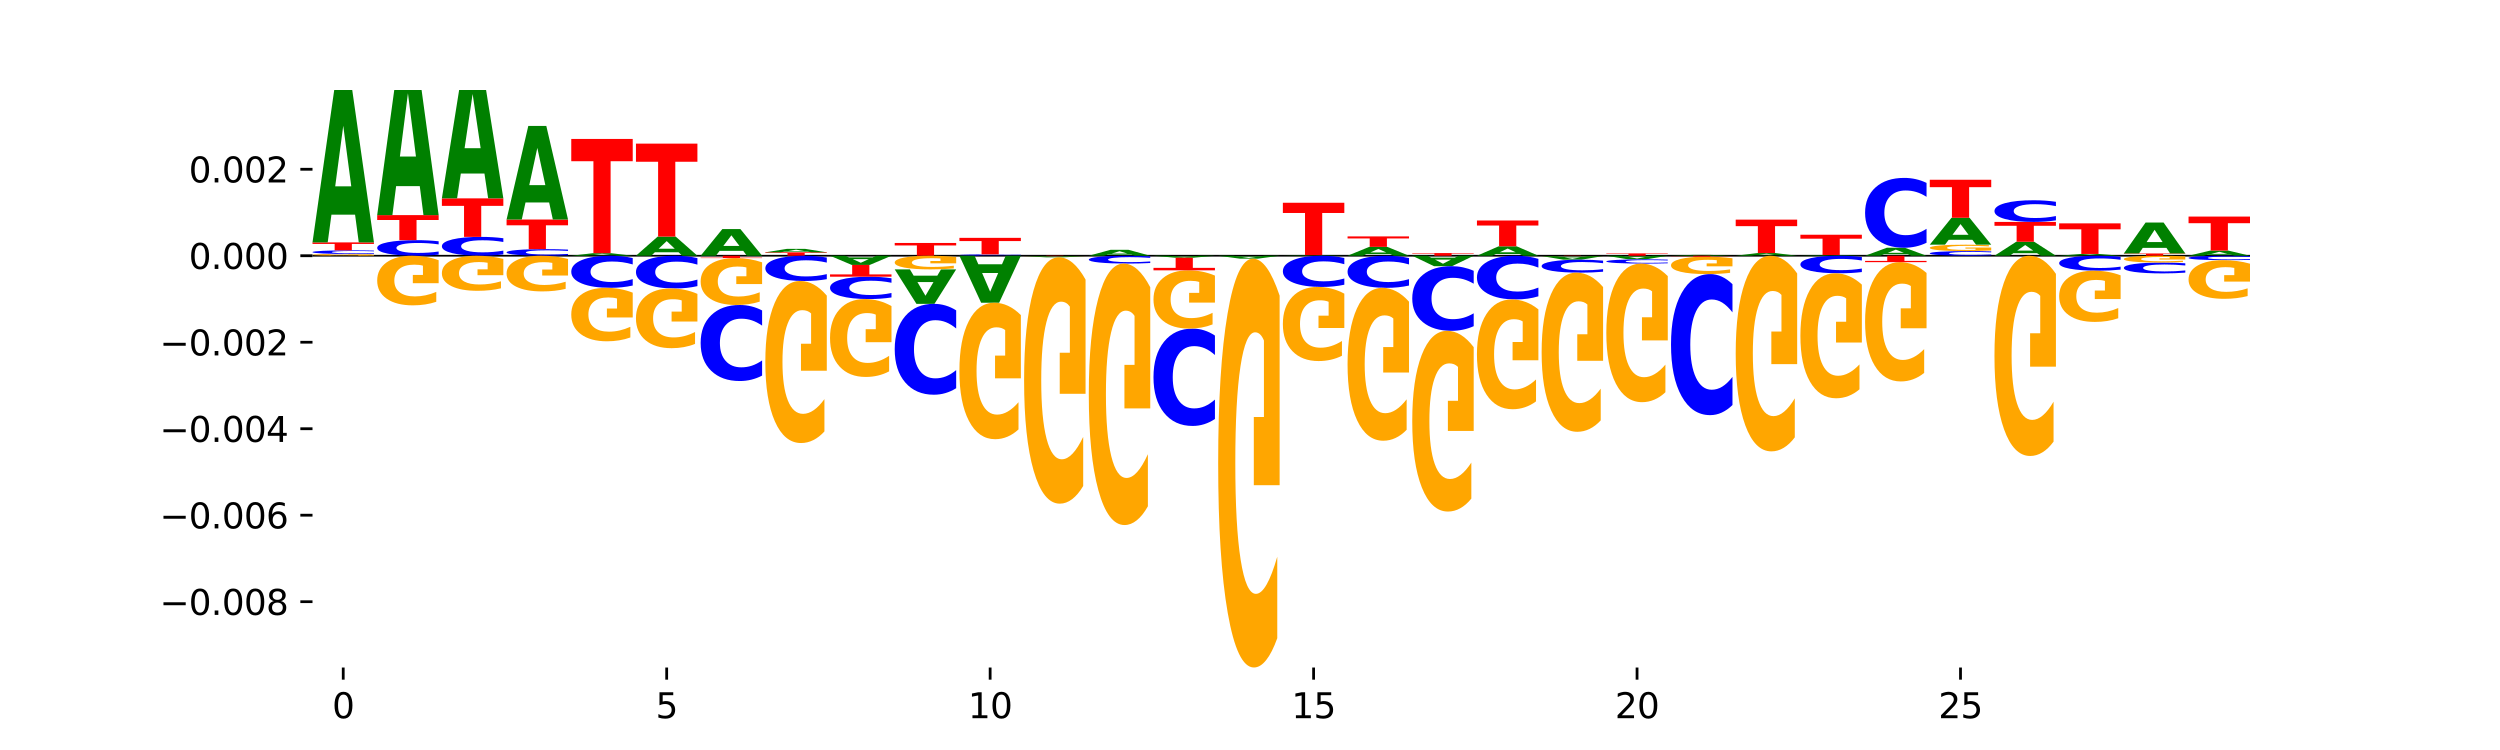 <?xml version="1.0" encoding="utf-8" standalone="no"?>
<!DOCTYPE svg PUBLIC "-//W3C//DTD SVG 1.1//EN"
  "http://www.w3.org/Graphics/SVG/1.1/DTD/svg11.dtd">
<svg xmlns:xlink="http://www.w3.org/1999/xlink" width="720pt" height="216pt" viewBox="0 0 720 216" xmlns="http://www.w3.org/2000/svg" version="1.1">
 <defs>
  <style type="text/css">*{stroke-linejoin: round; stroke-linecap: butt}</style>
 </defs>
 <g id="figure_1">
  <g id="patch_1">
   <path d="M 0 216 
L 720 216 
L 720 0 
L 0 0 
z
" style="fill: #ffffff"/>
  </g>
  <g id="axes_1">
   <g id="patch_2">
    <path d="M 90 192.24 
L 648 192.24 
L 648 25.92 
L 90 25.92 
z
" style="fill: #ffffff"/>
   </g>
   <g id="line2d_1">
    <path d="M 90 73.653 
L 648 73.653 
" clip-path="url(#pe5335aa11d)" style="fill: none; stroke: #000000; stroke-width: 0.5; stroke-linecap: square"/>
   </g>
   <g id="patch_3">
    <path d="M 107.699 73.607 
Q 105.914 73.63 103.995 73.641 
Q 102.075 73.653 100.028 73.653 
Q 95.403 73.653 92.701 73.585 
Q 90 73.517 90 73.401 
Q 90 73.283 92.749 73.216 
Q 95.502 73.149 100.29 73.149 
Q 102.134 73.149 103.824 73.158 
Q 105.518 73.167 107.017 73.185 
L 107.017 73.285 
Q 105.47 73.262 103.939 73.251 
Q 102.408 73.239 100.869 73.239 
Q 98.021 73.239 96.478 73.281 
Q 94.935 73.323 94.935 73.401 
Q 94.935 73.478 96.422 73.52 
Q 97.91 73.562 100.647 73.562 
Q 101.392 73.562 102.031 73.56 
Q 102.67 73.557 103.177 73.552 
L 103.177 73.457 
L 100.262 73.457 
L 100.262 73.373 
L 107.699 73.373 
L 107.699 73.607 
z
" clip-path="url(#pe5335aa11d)" style="fill: #ffa600"/>
   </g>
   <g id="patch_4">
    <path d="M 107.699 73.073 
Q 106.219 73.11 104.618 73.129 
Q 103.017 73.149 101.273 73.149 
Q 96.074 73.149 93.037 73.006 
Q 90 72.864 90 72.622 
Q 90 72.378 93.037 72.236 
Q 96.074 72.094 101.273 72.094 
Q 103.017 72.094 104.618 72.113 
Q 106.219 72.132 107.699 72.17 
L 107.699 72.38 
Q 106.206 72.33 104.756 72.307 
Q 103.307 72.284 101.706 72.284 
Q 98.834 72.284 97.189 72.374 
Q 95.548 72.464 95.548 72.622 
Q 95.548 72.779 97.189 72.869 
Q 98.834 72.959 101.706 72.959 
Q 103.307 72.959 104.756 72.935 
Q 106.206 72.912 107.699 72.863 
L 107.699 73.073 
z
" clip-path="url(#pe5335aa11d)" style="fill: #0000ff"/>
   </g>
   <g id="patch_5">
    <path d="M 90 69.817 
L 107.699 69.817 
L 107.699 70.261 
L 101.332 70.261 
L 101.332 72.094 
L 96.38 72.094 
L 96.38 70.261 
L 90 70.261 
L 90 69.817 
z
" clip-path="url(#pe5335aa11d)" style="fill: #ff0000"/>
   </g>
   <g id="patch_6">
    <path d="M 102.26 61.82 
L 95.454 61.82 
L 94.379 69.817 
L 90 69.817 
L 96.253 25.92 
L 101.446 25.92 
L 107.699 69.817 
L 103.324 69.817 
L 102.26 61.82 
z
M 96.539 53.673 
L 101.164 53.673 
L 98.855 36.212 
L 96.539 53.673 
z
" clip-path="url(#pe5335aa11d)" style="fill: #008000"/>
   </g>
   <g id="patch_7">
    <path d="M 126.331 73.331 
Q 124.85 73.491 123.249 73.571 
Q 121.648 73.653 119.905 73.653 
Q 114.705 73.653 111.668 73.049 
Q 108.631 72.445 108.631 71.411 
Q 108.631 70.375 111.668 69.771 
Q 114.705 69.167 119.905 69.167 
Q 121.648 69.167 123.249 69.249 
Q 124.85 69.329 126.331 69.489 
L 126.331 70.383 
Q 124.837 70.172 123.387 70.074 
Q 121.938 69.975 120.337 69.975 
Q 117.465 69.975 115.82 70.358 
Q 114.179 70.74 114.179 71.411 
Q 114.179 72.08 115.82 72.463 
Q 117.465 72.845 120.337 72.845 
Q 121.938 72.845 123.387 72.747 
Q 124.837 72.647 126.331 72.436 
L 126.331 73.331 
z
" clip-path="url(#pe5335aa11d)" style="fill: #0000ff"/>
   </g>
   <g id="patch_8">
    <path d="M 108.631 61.953 
L 126.331 61.953 
L 126.331 63.36 
L 119.963 63.36 
L 119.963 69.167 
L 115.011 69.167 
L 115.011 63.36 
L 108.631 63.36 
L 108.631 61.953 
z
" clip-path="url(#pe5335aa11d)" style="fill: #ff0000"/>
   </g>
   <g id="patch_9">
    <path d="M 120.892 53.599 
L 114.085 53.599 
L 113.01 61.953 
L 108.631 61.953 
L 114.884 16.098 
L 120.077 16.098 
L 126.331 61.953 
L 121.955 61.953 
L 120.892 53.599 
z
M 115.17 45.089 
L 119.795 45.089 
L 117.486 26.849 
L 115.17 45.089 
z
" clip-path="url(#pe5335aa11d)" style="fill: #008000"/>
   </g>
   <g id="patch_10">
    <path d="M 144.962 73.263 
Q 143.481 73.456 141.88 73.554 
Q 140.279 73.653 138.536 73.653 
Q 133.336 73.653 130.299 72.921 
Q 127.262 72.19 127.262 70.939 
Q 127.262 69.683 130.299 68.953 
Q 133.336 68.221 138.536 68.221 
Q 140.279 68.221 141.88 68.32 
Q 143.481 68.418 144.962 68.611 
L 144.962 69.693 
Q 143.468 69.437 142.018 69.318 
Q 140.569 69.2 138.968 69.2 
Q 136.096 69.2 134.451 69.663 
Q 132.81 70.125 132.81 70.939 
Q 132.81 71.749 134.451 72.212 
Q 136.096 72.674 138.968 72.674 
Q 140.569 72.674 142.018 72.555 
Q 143.468 72.435 144.962 72.18 
L 144.962 73.263 
z
" clip-path="url(#pe5335aa11d)" style="fill: #0000ff"/>
   </g>
   <g id="patch_11">
    <path d="M 127.262 57.128 
L 144.962 57.128 
L 144.962 59.291 
L 138.594 59.291 
L 138.594 68.221 
L 133.642 68.221 
L 133.642 59.291 
L 127.262 59.291 
L 127.262 57.128 
z
" clip-path="url(#pe5335aa11d)" style="fill: #ff0000"/>
   </g>
   <g id="patch_12">
    <path d="M 139.523 49.971 
L 132.716 49.971 
L 131.641 57.128 
L 127.262 57.128 
L 133.515 17.844 
L 138.708 17.844 
L 144.962 57.128 
L 140.586 57.128 
L 139.523 49.971 
z
M 133.801 42.68 
L 138.426 42.68 
L 136.117 27.054 
L 133.801 42.68 
z
" clip-path="url(#pe5335aa11d)" style="fill: #008000"/>
   </g>
   <g id="patch_13">
    <path d="M 163.593 73.516 
Q 162.112 73.584 160.511 73.618 
Q 158.91 73.653 157.167 73.653 
Q 151.967 73.653 148.93 73.397 
Q 145.893 73.14 145.893 72.702 
Q 145.893 72.263 148.93 72.007 
Q 151.967 71.75 157.167 71.75 
Q 158.91 71.75 160.511 71.785 
Q 162.112 71.819 163.593 71.887 
L 163.593 72.266 
Q 162.099 72.176 160.649 72.135 
Q 159.2 72.093 157.599 72.093 
Q 154.727 72.093 153.082 72.255 
Q 151.441 72.417 151.441 72.702 
Q 151.441 72.986 153.082 73.148 
Q 154.727 73.31 157.599 73.31 
Q 159.2 73.31 160.649 73.268 
Q 162.099 73.226 163.593 73.137 
L 163.593 73.516 
z
" clip-path="url(#pe5335aa11d)" style="fill: #0000ff"/>
   </g>
   <g id="patch_14">
    <path d="M 145.893 63.225 
L 163.593 63.225 
L 163.593 64.888 
L 157.225 64.888 
L 157.225 71.75 
L 152.273 71.75 
L 152.273 64.888 
L 145.893 64.888 
L 145.893 63.225 
z
" clip-path="url(#pe5335aa11d)" style="fill: #ff0000"/>
   </g>
   <g id="patch_15">
    <path d="M 158.154 58.316 
L 151.347 58.316 
L 150.272 63.225 
L 145.893 63.225 
L 152.146 36.278 
L 157.339 36.278 
L 163.593 63.225 
L 159.218 63.225 
L 158.154 58.316 
z
M 152.432 53.315 
L 157.057 53.315 
L 154.748 42.596 
L 152.432 53.315 
z
" clip-path="url(#pe5335aa11d)" style="fill: #008000"/>
   </g>
   <g id="patch_16">
    <path d="M 176.785 73.519 
L 169.978 73.519 
L 168.903 73.653 
L 164.524 73.653 
L 170.777 72.917 
L 175.97 72.917 
L 182.224 73.653 
L 177.849 73.653 
L 176.785 73.519 
z
M 171.063 73.382 
L 175.688 73.382 
L 173.379 73.09 
L 171.063 73.382 
z
" clip-path="url(#pe5335aa11d)" style="fill: #008000"/>
   </g>
   <g id="patch_17">
    <path d="M 164.524 40.015 
L 182.224 40.015 
L 182.224 46.432 
L 175.856 46.432 
L 175.856 72.917 
L 170.904 72.917 
L 170.904 46.432 
L 164.524 46.432 
L 164.524 40.015 
z
" clip-path="url(#pe5335aa11d)" style="fill: #ff0000"/>
   </g>
   <g id="patch_18">
    <path d="M 195.416 72.649 
L 188.609 72.649 
L 187.534 73.653 
L 183.155 73.653 
L 189.409 68.142 
L 194.601 68.142 
L 200.855 73.653 
L 196.48 73.653 
L 195.416 72.649 
z
M 189.694 71.626 
L 194.319 71.626 
L 192.01 69.434 
L 189.694 71.626 
z
" clip-path="url(#pe5335aa11d)" style="fill: #008000"/>
   </g>
   <g id="patch_19">
    <path d="M 183.155 41.364 
L 200.855 41.364 
L 200.855 46.586 
L 194.487 46.586 
L 194.487 68.142 
L 189.535 68.142 
L 189.535 46.586 
L 183.155 46.586 
L 183.155 41.364 
z
" clip-path="url(#pe5335aa11d)" style="fill: #ff0000"/>
   </g>
   <g id="patch_20">
    <path d="M 214.047 72.253 
L 207.24 72.253 
L 206.165 73.653 
L 201.786 73.653 
L 208.04 65.968 
L 213.233 65.968 
L 219.486 73.653 
L 215.111 73.653 
L 214.047 72.253 
z
M 208.325 70.826 
L 212.95 70.826 
L 210.641 67.77 
L 208.325 70.826 
z
" clip-path="url(#pe5335aa11d)" style="fill: #008000"/>
   </g>
   <g id="patch_21">
    <path d="M 220.417 72.669 
L 238.117 72.669 
L 238.117 72.861 
L 231.749 72.861 
L 231.749 73.653 
L 226.797 73.653 
L 226.797 72.861 
L 220.417 72.861 
L 220.417 72.669 
z
" clip-path="url(#pe5335aa11d)" style="fill: #ff0000"/>
   </g>
   <g id="patch_22">
    <path d="M 232.678 72.487 
L 225.871 72.487 
L 224.796 72.669 
L 220.417 72.669 
L 226.671 71.669 
L 231.864 71.669 
L 238.117 72.669 
L 233.742 72.669 
L 232.678 72.487 
z
M 226.957 72.301 
L 231.581 72.301 
L 229.273 71.903 
L 226.957 72.301 
z
" clip-path="url(#pe5335aa11d)" style="fill: #008000"/>
   </g>
   <g id="patch_23">
    <path d="M 257.679 69.974 
L 275.379 69.974 
L 275.379 70.691 
L 269.011 70.691 
L 269.011 73.653 
L 264.06 73.653 
L 264.06 70.691 
L 257.679 70.691 
L 257.679 69.974 
z
" clip-path="url(#pe5335aa11d)" style="fill: #ff0000"/>
   </g>
   <g id="patch_24">
    <path d="M 294.01 73.624 
Q 292.529 73.638 290.929 73.646 
Q 289.328 73.653 287.584 73.653 
Q 282.384 73.653 279.347 73.599 
Q 276.311 73.545 276.311 73.453 
Q 276.311 73.361 279.347 73.307 
Q 282.384 73.254 287.584 73.254 
Q 289.328 73.254 290.929 73.261 
Q 292.529 73.268 294.01 73.282 
L 294.01 73.362 
Q 292.516 73.343 291.067 73.334 
Q 289.617 73.325 288.017 73.325 
Q 285.145 73.325 283.499 73.36 
Q 281.858 73.394 281.858 73.453 
Q 281.858 73.513 283.499 73.547 
Q 285.145 73.581 288.017 73.581 
Q 289.617 73.581 291.067 73.572 
Q 292.516 73.563 294.01 73.545 
L 294.01 73.624 
z
" clip-path="url(#pe5335aa11d)" style="fill: #0000ff"/>
   </g>
   <g id="patch_25">
    <path d="M 276.311 68.501 
L 294.01 68.501 
L 294.01 69.428 
L 287.642 69.428 
L 287.642 73.254 
L 282.691 73.254 
L 282.691 69.428 
L 276.311 69.428 
L 276.311 68.501 
z
" clip-path="url(#pe5335aa11d)" style="fill: #ff0000"/>
   </g>
   <g id="patch_26">
    <path d="M 325.833 73.342 
L 319.026 73.342 
L 317.951 73.653 
L 313.573 73.653 
L 319.826 71.948 
L 325.019 71.948 
L 331.272 73.653 
L 326.897 73.653 
L 325.833 73.342 
z
M 320.112 73.026 
L 324.737 73.026 
L 322.428 72.348 
L 320.112 73.026 
z
" clip-path="url(#pe5335aa11d)" style="fill: #008000"/>
   </g>
   <g id="patch_27">
    <path d="M 381.726 73.623 
L 374.919 73.623 
L 373.845 73.653 
L 369.466 73.653 
L 375.719 73.487 
L 380.912 73.487 
L 387.165 73.653 
L 382.79 73.653 
L 381.726 73.623 
z
M 376.005 73.592 
L 380.63 73.592 
L 378.321 73.526 
L 376.005 73.592 
z
" clip-path="url(#pe5335aa11d)" style="fill: #008000"/>
   </g>
   <g id="patch_28">
    <path d="M 369.466 58.394 
L 387.165 58.394 
L 387.165 61.338 
L 380.798 61.338 
L 380.798 73.487 
L 375.846 73.487 
L 375.846 61.338 
L 369.466 61.338 
L 369.466 58.394 
z
" clip-path="url(#pe5335aa11d)" style="fill: #ff0000"/>
   </g>
   <g id="patch_29">
    <path d="M 400.357 73.187 
L 393.55 73.187 
L 392.476 73.653 
L 388.097 73.653 
L 394.35 71.097 
L 399.543 71.097 
L 405.796 73.653 
L 401.421 73.653 
L 400.357 73.187 
z
M 394.636 72.713 
L 399.261 72.713 
L 396.952 71.696 
L 394.636 72.713 
z
" clip-path="url(#pe5335aa11d)" style="fill: #008000"/>
   </g>
   <g id="patch_30">
    <path d="M 388.097 68.086 
L 405.796 68.086 
L 405.796 68.673 
L 399.429 68.673 
L 399.429 71.097 
L 394.477 71.097 
L 394.477 68.673 
L 388.097 68.673 
L 388.097 68.086 
z
" clip-path="url(#pe5335aa11d)" style="fill: #ff0000"/>
   </g>
   <g id="patch_31">
    <path d="M 406.728 72.881 
L 424.427 72.881 
L 424.427 73.031 
L 418.06 73.031 
L 418.06 73.653 
L 413.108 73.653 
L 413.108 73.031 
L 406.728 73.031 
L 406.728 72.881 
z
" clip-path="url(#pe5335aa11d)" style="fill: #ff0000"/>
   </g>
   <g id="patch_32">
    <path d="M 437.619 73.158 
L 430.812 73.158 
L 429.738 73.653 
L 425.359 73.653 
L 431.612 70.939 
L 436.805 70.939 
L 443.058 73.653 
L 438.683 73.653 
L 437.619 73.158 
z
M 431.898 72.655 
L 436.523 72.655 
L 434.214 71.575 
L 431.898 72.655 
z
" clip-path="url(#pe5335aa11d)" style="fill: #008000"/>
   </g>
   <g id="patch_33">
    <path d="M 425.359 63.503 
L 443.058 63.503 
L 443.058 64.953 
L 436.691 64.953 
L 436.691 70.939 
L 431.739 70.939 
L 431.739 64.953 
L 425.359 64.953 
L 425.359 63.503 
z
" clip-path="url(#pe5335aa11d)" style="fill: #ff0000"/>
   </g>
   <g id="patch_34">
    <path d="M 462.621 72.975 
L 480.321 72.975 
L 480.321 73.107 
L 473.953 73.107 
L 473.953 73.653 
L 469.001 73.653 
L 469.001 73.107 
L 462.621 73.107 
L 462.621 72.975 
z
" clip-path="url(#pe5335aa11d)" style="fill: #ff0000"/>
   </g>
   <g id="patch_35">
    <path d="M 493.513 73.608 
L 486.706 73.608 
L 485.631 73.653 
L 481.252 73.653 
L 487.505 73.407 
L 492.698 73.407 
L 498.952 73.653 
L 494.576 73.653 
L 493.513 73.608 
z
M 487.791 73.562 
L 492.416 73.562 
L 490.107 73.464 
L 487.791 73.562 
z
" clip-path="url(#pe5335aa11d)" style="fill: #008000"/>
   </g>
   <g id="patch_36">
    <path d="M 512.144 73.513 
L 505.337 73.513 
L 504.262 73.653 
L 499.883 73.653 
L 506.136 72.886 
L 511.329 72.886 
L 517.583 73.653 
L 513.208 73.653 
L 512.144 73.513 
z
M 506.422 73.371 
L 511.047 73.371 
L 508.738 73.065 
L 506.422 73.371 
z
" clip-path="url(#pe5335aa11d)" style="fill: #008000"/>
   </g>
   <g id="patch_37">
    <path d="M 499.883 63.254 
L 517.583 63.254 
L 517.583 65.132 
L 511.215 65.132 
L 511.215 72.886 
L 506.263 72.886 
L 506.263 65.132 
L 499.883 65.132 
L 499.883 63.254 
z
" clip-path="url(#pe5335aa11d)" style="fill: #ff0000"/>
   </g>
   <g id="patch_38">
    <path d="M 530.775 73.615 
L 523.968 73.615 
L 522.893 73.653 
L 518.514 73.653 
L 524.767 73.446 
L 529.96 73.446 
L 536.214 73.653 
L 531.839 73.653 
L 530.775 73.615 
z
M 525.053 73.577 
L 529.678 73.577 
L 527.369 73.494 
L 525.053 73.577 
z
" clip-path="url(#pe5335aa11d)" style="fill: #008000"/>
   </g>
   <g id="patch_39">
    <path d="M 518.514 67.603 
L 536.214 67.603 
L 536.214 68.743 
L 529.846 68.743 
L 529.846 73.446 
L 524.894 73.446 
L 524.894 68.743 
L 518.514 68.743 
L 518.514 67.603 
z
" clip-path="url(#pe5335aa11d)" style="fill: #ff0000"/>
   </g>
   <g id="patch_40">
    <path d="M 549.406 73.234 
L 542.599 73.234 
L 541.524 73.653 
L 537.145 73.653 
L 543.399 71.355 
L 548.591 71.355 
L 554.845 73.653 
L 550.47 73.653 
L 549.406 73.234 
z
M 543.684 72.808 
L 548.309 72.808 
L 546 71.894 
L 543.684 72.808 
z
" clip-path="url(#pe5335aa11d)" style="fill: #008000"/>
   </g>
   <g id="patch_41">
    <path d="M 554.845 69.913 
Q 553.364 70.628 551.763 70.989 
Q 550.162 71.355 548.419 71.355 
Q 543.219 71.355 540.182 68.645 
Q 537.145 65.935 537.145 61.301 
Q 537.145 56.65 540.182 53.945 
Q 543.219 51.235 548.419 51.235 
Q 550.162 51.235 551.763 51.601 
Q 553.364 51.962 554.845 52.677 
L 554.845 56.688 
Q 553.351 55.74 551.902 55.3 
Q 550.452 54.859 548.851 54.859 
Q 545.979 54.859 544.334 56.576 
Q 542.693 58.288 542.693 61.301 
Q 542.693 64.302 544.334 66.018 
Q 545.979 67.731 548.851 67.731 
Q 550.452 67.731 551.902 67.29 
Q 553.351 66.845 554.845 65.898 
L 554.845 69.913 
z
" clip-path="url(#pe5335aa11d)" style="fill: #0000ff"/>
   </g>
   <g id="patch_42">
    <path d="M 573.476 73.557 
Q 571.995 73.604 570.394 73.628 
Q 568.793 73.653 567.05 73.653 
Q 561.85 73.653 558.813 73.472 
Q 555.776 73.292 555.776 72.983 
Q 555.776 72.673 558.813 72.493 
Q 561.85 72.312 567.05 72.312 
Q 568.793 72.312 570.394 72.336 
Q 571.995 72.36 573.476 72.408 
L 573.476 72.675 
Q 571.982 72.612 570.533 72.583 
Q 569.083 72.553 567.482 72.553 
Q 564.61 72.553 562.965 72.668 
Q 561.324 72.782 561.324 72.983 
Q 561.324 73.183 562.965 73.297 
Q 564.61 73.411 567.482 73.411 
Q 569.083 73.411 570.533 73.382 
Q 571.982 73.352 573.476 73.289 
L 573.476 73.557 
z
" clip-path="url(#pe5335aa11d)" style="fill: #0000ff"/>
   </g>
   <g id="patch_43">
    <path d="M 573.476 72.145 
Q 571.691 72.229 569.771 72.27 
Q 567.851 72.312 565.804 72.312 
Q 561.179 72.312 558.478 72.064 
Q 555.776 71.816 555.776 71.391 
Q 555.776 70.962 558.525 70.716 
Q 561.278 70.47 566.066 70.47 
Q 567.91 70.47 569.6 70.503 
Q 571.294 70.536 572.794 70.602 
L 572.794 70.969 
Q 571.246 70.885 569.715 70.843 
Q 568.184 70.801 566.645 70.801 
Q 563.797 70.801 562.254 70.954 
Q 560.711 71.107 560.711 71.391 
Q 560.711 71.673 562.198 71.827 
Q 563.686 71.98 566.423 71.98 
Q 567.169 71.98 567.807 71.971 
Q 568.446 71.962 568.954 71.943 
L 568.954 71.598 
L 566.038 71.598 
L 566.038 71.291 
L 573.476 71.291 
L 573.476 72.145 
z
" clip-path="url(#pe5335aa11d)" style="fill: #ffa600"/>
   </g>
   <g id="patch_44">
    <path d="M 568.037 69.058 
L 561.23 69.058 
L 560.155 70.47 
L 555.776 70.47 
L 562.03 62.722 
L 567.223 62.722 
L 573.476 70.47 
L 569.101 70.47 
L 568.037 69.058 
z
M 562.315 67.62 
L 566.94 67.62 
L 564.631 64.538 
L 562.315 67.62 
z
" clip-path="url(#pe5335aa11d)" style="fill: #008000"/>
   </g>
   <g id="patch_45">
    <path d="M 555.776 51.771 
L 573.476 51.771 
L 573.476 53.907 
L 567.108 53.907 
L 567.108 62.722 
L 562.156 62.722 
L 562.156 53.907 
L 555.776 53.907 
L 555.776 51.771 
z
" clip-path="url(#pe5335aa11d)" style="fill: #ff0000"/>
   </g>
   <g id="patch_46">
    <path d="M 586.668 72.919 
L 579.861 72.919 
L 578.786 73.653 
L 574.407 73.653 
L 580.661 69.627 
L 585.854 69.627 
L 592.107 73.653 
L 587.732 73.653 
L 586.668 72.919 
z
M 580.946 72.172 
L 585.571 72.172 
L 583.263 70.571 
L 580.946 72.172 
z
" clip-path="url(#pe5335aa11d)" style="fill: #008000"/>
   </g>
   <g id="patch_47">
    <path d="M 574.407 63.913 
L 592.107 63.913 
L 592.107 65.028 
L 585.739 65.028 
L 585.739 69.627 
L 580.787 69.627 
L 580.787 65.028 
L 574.407 65.028 
L 574.407 63.913 
z
" clip-path="url(#pe5335aa11d)" style="fill: #ff0000"/>
   </g>
   <g id="patch_48">
    <path d="M 592.107 63.466 
Q 590.626 63.688 589.025 63.8 
Q 587.424 63.913 585.681 63.913 
Q 580.481 63.913 577.444 63.073 
Q 574.407 62.233 574.407 60.795 
Q 574.407 59.353 577.444 58.514 
Q 580.481 57.673 585.681 57.673 
Q 587.424 57.673 589.025 57.787 
Q 590.626 57.899 592.107 58.121 
L 592.107 59.364 
Q 590.613 59.071 589.164 58.934 
Q 587.714 58.797 586.113 58.797 
Q 583.241 58.797 581.596 59.33 
Q 579.955 59.861 579.955 60.795 
Q 579.955 61.726 581.596 62.258 
Q 583.241 62.789 586.113 62.789 
Q 587.714 62.789 589.164 62.653 
Q 590.613 62.515 592.107 62.221 
L 592.107 63.466 
z
" clip-path="url(#pe5335aa11d)" style="fill: #0000ff"/>
   </g>
   <g id="patch_49">
    <path d="M 605.299 73.559 
L 598.492 73.559 
L 597.417 73.653 
L 593.038 73.653 
L 599.292 73.138 
L 604.485 73.138 
L 610.738 73.653 
L 606.363 73.653 
L 605.299 73.559 
z
M 599.578 73.464 
L 604.202 73.464 
L 601.894 73.259 
L 599.578 73.464 
z
" clip-path="url(#pe5335aa11d)" style="fill: #008000"/>
   </g>
   <g id="patch_50">
    <path d="M 593.038 64.329 
L 610.738 64.329 
L 610.738 66.047 
L 604.37 66.047 
L 604.37 73.138 
L 599.418 73.138 
L 599.418 66.047 
L 593.038 66.047 
L 593.038 64.329 
z
" clip-path="url(#pe5335aa11d)" style="fill: #ff0000"/>
   </g>
   <g id="patch_51">
    <path d="M 611.669 72.999 
L 629.369 72.999 
L 629.369 73.127 
L 623.001 73.127 
L 623.001 73.653 
L 618.05 73.653 
L 618.05 73.127 
L 611.669 73.127 
L 611.669 72.999 
z
" clip-path="url(#pe5335aa11d)" style="fill: #ff0000"/>
   </g>
   <g id="patch_52">
    <path d="M 623.93 71.377 
L 617.123 71.377 
L 616.048 72.999 
L 611.669 72.999 
L 617.923 64.093 
L 623.116 64.093 
L 629.369 72.999 
L 624.994 72.999 
L 623.93 71.377 
z
M 618.209 69.724 
L 622.833 69.724 
L 620.525 66.181 
L 618.209 69.724 
z
" clip-path="url(#pe5335aa11d)" style="fill: #008000"/>
   </g>
   <g id="patch_53">
    <path d="M 642.561 73.383 
L 635.754 73.383 
L 634.679 73.653 
L 630.301 73.653 
L 636.554 72.17 
L 641.747 72.17 
L 648 73.653 
L 643.625 73.653 
L 642.561 73.383 
z
M 636.84 73.107 
L 641.464 73.107 
L 639.156 72.517 
L 636.84 73.107 
z
" clip-path="url(#pe5335aa11d)" style="fill: #008000"/>
   </g>
   <g id="patch_54">
    <path d="M 630.301 62.372 
L 648 62.372 
L 648 64.283 
L 641.632 64.283 
L 641.632 72.17 
L 636.681 72.17 
L 636.681 64.283 
L 630.301 64.283 
L 630.301 62.372 
z
" clip-path="url(#pe5335aa11d)" style="fill: #ff0000"/>
   </g>
   <g id="patch_55">
    <path d="M 126.331 74.946 
Q 124.546 74.299 122.626 73.975 
Q 120.706 73.653 118.659 73.653 
Q 114.034 73.653 111.332 75.577 
Q 108.631 77.502 108.631 80.793 
Q 108.631 84.123 111.38 86.033 
Q 114.133 87.942 118.921 87.942 
Q 120.765 87.942 122.455 87.683 
Q 124.149 87.426 125.648 86.918 
L 125.648 84.07 
Q 124.101 84.722 122.57 85.044 
Q 121.039 85.368 119.5 85.368 
Q 116.652 85.368 115.109 84.182 
Q 113.566 82.998 113.566 80.793 
Q 113.566 78.609 115.053 77.416 
Q 116.541 76.227 119.278 76.227 
Q 120.023 76.227 120.662 76.295 
Q 121.301 76.365 121.808 76.513 
L 121.808 79.187 
L 118.893 79.187 
L 118.893 81.57 
L 126.331 81.57 
L 126.331 74.946 
z
" clip-path="url(#pe5335aa11d)" style="fill: #ffa600"/>
   </g>
   <g id="patch_56">
    <path d="M 144.962 74.567 
Q 143.177 74.11 141.257 73.88 
Q 139.337 73.653 137.29 73.653 
Q 132.665 73.653 129.963 75.014 
Q 127.262 76.374 127.262 78.701 
Q 127.262 81.056 130.011 82.406 
Q 132.764 83.756 137.552 83.756 
Q 139.396 83.756 141.086 83.573 
Q 142.78 83.391 144.279 83.032 
L 144.279 81.018 
Q 142.732 81.479 141.201 81.707 
Q 139.67 81.936 138.131 81.936 
Q 135.283 81.936 133.74 81.097 
Q 132.197 80.26 132.197 78.701 
Q 132.197 77.157 133.684 76.314 
Q 135.172 75.473 137.909 75.473 
Q 138.655 75.473 139.293 75.521 
Q 139.932 75.571 140.44 75.675 
L 140.44 77.566 
L 137.524 77.566 
L 137.524 79.25 
L 144.962 79.25 
L 144.962 74.567 
z
" clip-path="url(#pe5335aa11d)" style="fill: #ffa600"/>
   </g>
   <g id="patch_57">
    <path d="M 163.593 74.582 
Q 161.808 74.118 159.888 73.884 
Q 157.968 73.653 155.921 73.653 
Q 151.296 73.653 148.594 75.037 
Q 145.893 76.421 145.893 78.787 
Q 145.893 81.182 148.642 82.555 
Q 151.395 83.928 156.183 83.928 
Q 158.027 83.928 159.717 83.741 
Q 161.411 83.557 162.91 83.192 
L 162.91 81.143 
Q 161.363 81.612 159.832 81.844 
Q 158.301 82.077 156.762 82.077 
Q 153.914 82.077 152.371 81.224 
Q 150.828 80.373 150.828 78.787 
Q 150.828 77.217 152.315 76.359 
Q 153.803 75.504 156.54 75.504 
Q 157.286 75.504 157.924 75.553 
Q 158.563 75.603 159.071 75.71 
L 159.071 77.633 
L 156.155 77.633 
L 156.155 79.346 
L 163.593 79.346 
L 163.593 74.582 
z
" clip-path="url(#pe5335aa11d)" style="fill: #ffa600"/>
   </g>
   <g id="patch_58">
    <path d="M 182.224 74.315 
Q 180.743 73.987 179.142 73.821 
Q 177.541 73.653 175.798 73.653 
Q 170.598 73.653 167.561 74.898 
Q 164.524 76.142 164.524 78.271 
Q 164.524 80.407 167.561 81.65 
Q 170.598 82.895 175.798 82.895 
Q 177.541 82.895 179.142 82.727 
Q 180.743 82.561 182.224 82.232 
L 182.224 80.39 
Q 180.73 80.825 179.28 81.028 
Q 177.831 81.23 176.23 81.23 
Q 173.358 81.23 171.713 80.442 
Q 170.072 79.655 170.072 78.271 
Q 170.072 76.893 171.713 76.104 
Q 173.358 75.318 176.23 75.318 
Q 177.831 75.318 179.28 75.52 
Q 180.73 75.724 182.224 76.159 
L 182.224 74.315 
z
" clip-path="url(#pe5335aa11d)" style="fill: #0000ff"/>
   </g>
   <g id="patch_59">
    <path d="M 182.224 84.288 
Q 180.439 83.591 178.519 83.242 
Q 176.599 82.895 174.552 82.895 
Q 169.927 82.895 167.226 84.969 
Q 164.524 87.043 164.524 90.59 
Q 164.524 94.179 167.273 96.237 
Q 170.026 98.295 174.814 98.295 
Q 176.658 98.295 178.348 98.015 
Q 180.042 97.738 181.541 97.191 
L 181.541 94.121 
Q 179.994 94.824 178.463 95.171 
Q 176.932 95.521 175.393 95.521 
Q 172.545 95.521 171.002 94.242 
Q 169.459 92.967 169.459 90.59 
Q 169.459 88.236 170.946 86.951 
Q 172.434 85.669 175.171 85.669 
Q 175.917 85.669 176.555 85.742 
Q 177.194 85.818 177.702 85.977 
L 177.702 88.86 
L 174.786 88.86 
L 174.786 91.427 
L 182.224 91.427 
L 182.224 84.288 
z
" clip-path="url(#pe5335aa11d)" style="fill: #ffa600"/>
   </g>
   <g id="patch_60">
    <path d="M 200.855 74.329 
Q 199.374 73.994 197.773 73.824 
Q 196.172 73.653 194.429 73.653 
Q 189.229 73.653 186.192 74.923 
Q 183.155 76.192 183.155 78.364 
Q 183.155 80.543 186.192 81.811 
Q 189.229 83.08 194.429 83.08 
Q 196.172 83.08 197.773 82.909 
Q 199.374 82.74 200.855 82.405 
L 200.855 80.525 
Q 199.361 80.969 197.912 81.176 
Q 196.462 81.382 194.861 81.382 
Q 191.989 81.382 190.344 80.578 
Q 188.703 79.776 188.703 78.364 
Q 188.703 76.958 190.344 76.153 
Q 191.989 75.351 194.861 75.351 
Q 196.462 75.351 197.912 75.557 
Q 199.361 75.766 200.855 76.21 
L 200.855 74.329 
z
" clip-path="url(#pe5335aa11d)" style="fill: #0000ff"/>
   </g>
   <g id="patch_61">
    <path d="M 200.855 84.636 
Q 199.07 83.858 197.15 83.468 
Q 195.23 83.08 193.183 83.08 
Q 188.558 83.08 185.857 85.397 
Q 183.155 87.713 183.155 91.674 
Q 183.155 95.681 185.904 97.98 
Q 188.657 100.278 193.445 100.278 
Q 195.289 100.278 196.979 99.966 
Q 198.673 99.657 200.172 99.046 
L 200.172 95.617 
Q 198.625 96.403 197.094 96.79 
Q 195.563 97.181 194.024 97.181 
Q 191.176 97.181 189.633 95.752 
Q 188.09 94.328 188.09 91.674 
Q 188.09 89.045 189.577 87.61 
Q 191.065 86.178 193.802 86.178 
Q 194.548 86.178 195.186 86.26 
Q 195.825 86.345 196.333 86.523 
L 196.333 89.741 
L 193.417 89.741 
L 193.417 92.608 
L 200.855 92.608 
L 200.855 84.636 
z
" clip-path="url(#pe5335aa11d)" style="fill: #ffa600"/>
   </g>
   <g id="patch_62">
    <path d="M 219.486 89.409 
Q 218.005 88.63 216.404 88.237 
Q 214.803 87.839 213.06 87.839 
Q 207.86 87.839 204.823 90.788 
Q 201.786 93.738 201.786 98.782 
Q 201.786 103.844 204.823 106.789 
Q 207.86 109.738 213.06 109.738 
Q 214.803 109.738 216.404 109.34 
Q 218.005 108.946 219.486 108.168 
L 219.486 103.803 
Q 217.992 104.834 216.543 105.314 
Q 215.093 105.793 213.492 105.793 
Q 210.62 105.793 208.975 103.925 
Q 207.334 102.061 207.334 98.782 
Q 207.334 95.516 208.975 93.647 
Q 210.62 91.784 213.492 91.784 
Q 215.093 91.784 216.543 92.263 
Q 217.992 92.747 219.486 93.778 
L 219.486 89.409 
z
" clip-path="url(#pe5335aa11d)" style="fill: #0000ff"/>
   </g>
   <g id="patch_63">
    <path d="M 219.486 75.554 
Q 217.701 74.942 215.781 74.636 
Q 213.861 74.331 211.814 74.331 
Q 207.189 74.331 204.488 76.151 
Q 201.786 77.97 201.786 81.081 
Q 201.786 84.228 204.535 86.034 
Q 207.288 87.839 212.076 87.839 
Q 213.921 87.839 215.61 87.593 
Q 217.304 87.351 218.804 86.871 
L 218.804 84.178 
Q 217.257 84.795 215.725 85.099 
Q 214.194 85.406 212.655 85.406 
Q 209.807 85.406 208.264 84.284 
Q 206.721 83.165 206.721 81.081 
Q 206.721 79.016 208.208 77.889 
Q 209.696 76.765 212.433 76.765 
Q 213.179 76.765 213.817 76.829 
Q 214.456 76.896 214.964 77.035 
L 214.964 79.563 
L 212.048 79.563 
L 212.048 81.815 
L 219.486 81.815 
L 219.486 75.554 
z
" clip-path="url(#pe5335aa11d)" style="fill: #ffa600"/>
   </g>
   <g id="patch_64">
    <path d="M 201.786 74.331 
L 219.486 74.331 
L 219.486 74.199 
L 213.118 74.199 
L 213.118 73.653 
L 208.166 73.653 
L 208.166 74.199 
L 201.786 74.199 
L 201.786 74.331 
z
" clip-path="url(#pe5335aa11d)" style="fill: #ff0000"/>
   </g>
   <g id="patch_65">
    <path d="M 238.117 74.174 
Q 236.636 73.916 235.035 73.785 
Q 233.434 73.653 231.691 73.653 
Q 226.491 73.653 223.454 74.632 
Q 220.417 75.611 220.417 77.286 
Q 220.417 78.967 223.454 79.944 
Q 226.491 80.924 231.691 80.924 
Q 233.434 80.924 235.035 80.792 
Q 236.636 80.661 238.117 80.403 
L 238.117 78.953 
Q 236.623 79.296 235.174 79.455 
Q 233.724 79.614 232.123 79.614 
Q 229.252 79.614 227.606 78.994 
Q 225.965 78.375 225.965 77.286 
Q 225.965 76.202 227.606 75.581 
Q 229.252 74.962 232.123 74.962 
Q 233.724 74.962 235.174 75.122 
Q 236.623 75.282 238.117 75.625 
L 238.117 74.174 
z
" clip-path="url(#pe5335aa11d)" style="fill: #0000ff"/>
   </g>
   <g id="patch_66">
    <path d="M 238.117 85.146 
Q 236.332 83.035 234.412 81.975 
Q 232.492 80.924 230.445 80.924 
Q 225.82 80.924 223.119 87.21 
Q 220.417 93.495 220.417 104.245 
Q 220.417 115.12 223.166 121.358 
Q 225.919 127.595 230.707 127.595 
Q 232.552 127.595 234.241 126.747 
Q 235.935 125.908 237.435 124.25 
L 237.435 114.946 
Q 235.888 117.077 234.356 118.128 
Q 232.825 119.188 231.286 119.188 
Q 228.438 119.188 226.895 115.313 
Q 225.352 111.447 225.352 104.245 
Q 225.352 97.111 226.839 93.216 
Q 228.327 89.331 231.064 89.331 
Q 231.81 89.331 232.448 89.552 
Q 233.087 89.784 233.595 90.266 
L 233.595 99 
L 230.679 99 
L 230.679 106.781 
L 238.117 106.781 
L 238.117 85.146 
z
" clip-path="url(#pe5335aa11d)" style="fill: #ffa600"/>
   </g>
   <g id="patch_67">
    <path d="M 251.309 74.134 
L 244.502 74.134 
L 243.427 73.653 
L 239.048 73.653 
L 245.302 76.297 
L 250.495 76.297 
L 256.748 73.653 
L 252.373 73.653 
L 251.309 74.134 
z
M 245.588 74.625 
L 250.212 74.625 
L 247.904 75.677 
L 245.588 74.625 
z
" clip-path="url(#pe5335aa11d)" style="fill: #008000"/>
   </g>
   <g id="patch_68">
    <path d="M 256.748 80.151 
Q 255.267 79.922 253.666 79.807 
Q 252.066 79.69 250.322 79.69 
Q 245.122 79.69 242.085 80.556 
Q 239.048 81.423 239.048 82.906 
Q 239.048 84.394 242.085 85.259 
Q 245.122 86.126 250.322 86.126 
Q 252.066 86.126 253.666 86.009 
Q 255.267 85.894 256.748 85.665 
L 256.748 84.382 
Q 255.254 84.685 253.805 84.826 
Q 252.355 84.967 250.754 84.967 
Q 247.883 84.967 246.237 84.418 
Q 244.596 83.87 244.596 82.906 
Q 244.596 81.946 246.237 81.397 
Q 247.883 80.849 250.754 80.849 
Q 252.355 80.849 253.805 80.99 
Q 255.254 81.132 256.748 81.435 
L 256.748 80.151 
z
" clip-path="url(#pe5335aa11d)" style="fill: #0000ff"/>
   </g>
   <g id="patch_69">
    <path d="M 256.748 88.156 
Q 254.963 87.141 253.043 86.631 
Q 251.123 86.126 249.076 86.126 
Q 244.451 86.126 241.75 89.148 
Q 239.048 92.17 239.048 97.338 
Q 239.048 102.566 241.797 105.565 
Q 244.55 108.563 249.338 108.563 
Q 251.183 108.563 252.872 108.156 
Q 254.566 107.752 256.066 106.955 
L 256.066 102.483 
Q 254.519 103.507 252.987 104.012 
Q 251.456 104.522 249.917 104.522 
Q 247.069 104.522 245.526 102.659 
Q 243.983 100.8 243.983 97.338 
Q 243.983 93.908 245.471 92.036 
Q 246.958 90.168 249.695 90.168 
Q 250.441 90.168 251.079 90.274 
Q 251.718 90.386 252.226 90.617 
L 252.226 94.817 
L 249.31 94.817 
L 249.31 98.557 
L 256.748 98.557 
L 256.748 88.156 
z
" clip-path="url(#pe5335aa11d)" style="fill: #ffa600"/>
   </g>
   <g id="patch_70">
    <path d="M 239.048 79.69 
L 256.748 79.69 
L 256.748 79.028 
L 250.38 79.028 
L 250.38 76.297 
L 245.428 76.297 
L 245.428 79.028 
L 239.048 79.028 
L 239.048 79.69 
z
" clip-path="url(#pe5335aa11d)" style="fill: #ff0000"/>
   </g>
   <g id="patch_71">
    <path d="M 269.94 79.393 
L 263.133 79.393 
L 262.058 77.586 
L 257.679 77.586 
L 263.933 87.506 
L 269.126 87.506 
L 275.379 77.586 
L 271.004 77.586 
L 269.94 79.393 
z
M 264.219 81.234 
L 268.843 81.234 
L 266.535 85.18 
L 264.219 81.234 
z
" clip-path="url(#pe5335aa11d)" style="fill: #008000"/>
   </g>
   <g id="patch_72">
    <path d="M 275.379 89.382 
Q 273.898 88.452 272.297 87.982 
Q 270.697 87.506 268.953 87.506 
Q 263.753 87.506 260.716 91.031 
Q 257.679 94.557 257.679 100.585 
Q 257.679 106.636 260.716 110.156 
Q 263.753 113.681 268.953 113.681 
Q 270.697 113.681 272.297 113.205 
Q 273.898 112.735 275.379 111.805 
L 275.379 106.587 
Q 273.885 107.82 272.436 108.393 
Q 270.986 108.966 269.385 108.966 
Q 266.514 108.966 264.868 106.733 
Q 263.227 104.505 263.227 100.585 
Q 263.227 96.682 264.868 94.448 
Q 266.514 92.221 269.385 92.221 
Q 270.986 92.221 272.436 92.794 
Q 273.885 93.372 275.379 94.605 
L 275.379 89.382 
z
" clip-path="url(#pe5335aa11d)" style="fill: #0000ff"/>
   </g>
   <g id="patch_73">
    <path d="M 275.379 74.009 
Q 273.594 73.831 271.674 73.741 
Q 269.754 73.653 267.707 73.653 
Q 263.082 73.653 260.381 74.183 
Q 257.679 74.712 257.679 75.618 
Q 257.679 76.535 260.428 77.06 
Q 263.181 77.586 267.969 77.586 
Q 269.814 77.586 271.503 77.515 
Q 273.197 77.444 274.697 77.304 
L 274.697 76.52 
Q 273.15 76.7 271.619 76.788 
Q 270.087 76.878 268.548 76.878 
Q 265.7 76.878 264.157 76.551 
Q 262.614 76.225 262.614 75.618 
Q 262.614 75.017 264.102 74.689 
Q 265.589 74.361 268.326 74.361 
Q 269.072 74.361 269.711 74.38 
Q 270.349 74.399 270.857 74.44 
L 270.857 75.176 
L 267.941 75.176 
L 267.941 75.832 
L 275.379 75.832 
L 275.379 74.009 
z
" clip-path="url(#pe5335aa11d)" style="fill: #ffa600"/>
   </g>
   <g id="patch_74">
    <path d="M 288.571 76.118 
L 281.764 76.118 
L 280.689 73.653 
L 276.311 73.653 
L 282.564 87.188 
L 287.757 87.188 
L 294.01 73.653 
L 289.635 73.653 
L 288.571 76.118 
z
M 282.85 78.63 
L 287.474 78.63 
L 285.166 84.014 
L 282.85 78.63 
z
" clip-path="url(#pe5335aa11d)" style="fill: #008000"/>
   </g>
   <g id="patch_75">
    <path d="M 294.01 90.744 
Q 292.225 88.966 290.305 88.073 
Q 288.385 87.188 286.338 87.188 
Q 281.713 87.188 279.012 92.481 
Q 276.311 97.774 276.311 106.826 
Q 276.311 115.984 279.059 121.237 
Q 281.812 126.49 286.6 126.49 
Q 288.445 126.49 290.135 125.775 
Q 291.828 125.069 293.328 123.672 
L 293.328 115.838 
Q 291.781 117.632 290.25 118.517 
Q 288.718 119.41 287.179 119.41 
Q 284.331 119.41 282.788 116.147 
Q 281.245 112.891 281.245 106.826 
Q 281.245 100.819 282.733 97.539 
Q 284.22 94.267 286.957 94.267 
Q 287.703 94.267 288.342 94.454 
Q 288.98 94.649 289.488 95.055 
L 289.488 102.41 
L 286.572 102.41 
L 286.572 108.962 
L 294.01 108.962 
L 294.01 90.744 
z
" clip-path="url(#pe5335aa11d)" style="fill: #ffa600"/>
   </g>
   <g id="patch_76">
    <path d="M 307.202 73.833 
L 300.395 73.833 
L 299.32 73.772 
L 294.942 73.772 
L 301.195 74.105 
L 306.388 74.105 
L 312.641 73.772 
L 308.266 73.772 
L 307.202 73.833 
z
M 301.481 73.895 
L 306.106 73.895 
L 303.797 74.027 
L 301.481 73.895 
z
" clip-path="url(#pe5335aa11d)" style="fill: #008000"/>
   </g>
   <g id="patch_77">
    <path d="M 312.641 80.524 
Q 310.856 77.315 308.936 75.703 
Q 307.016 74.105 304.969 74.105 
Q 300.344 74.105 297.643 83.661 
Q 294.942 93.217 294.942 109.558 
Q 294.942 126.09 297.691 135.573 
Q 300.443 145.055 305.231 145.055 
Q 307.076 145.055 308.766 143.766 
Q 310.459 142.491 311.959 139.97 
L 311.959 125.827 
Q 310.412 129.066 308.881 130.663 
Q 307.349 132.275 305.81 132.275 
Q 302.962 132.275 301.419 126.384 
Q 299.876 120.506 299.876 109.558 
Q 299.876 98.713 301.364 92.792 
Q 302.851 86.885 305.588 86.885 
Q 306.334 86.885 306.973 87.222 
Q 307.611 87.574 308.119 88.307 
L 308.119 101.585 
L 305.203 101.585 
L 305.203 113.413 
L 312.641 113.413 
L 312.641 80.524 
z
" clip-path="url(#pe5335aa11d)" style="fill: #ffa600"/>
   </g>
   <g id="patch_78">
    <path d="M 294.942 73.772 
L 312.641 73.772 
L 312.641 73.749 
L 306.273 73.749 
L 306.273 73.653 
L 301.322 73.653 
L 301.322 73.749 
L 294.942 73.749 
L 294.942 73.772 
z
" clip-path="url(#pe5335aa11d)" style="fill: #ff0000"/>
   </g>
   <g id="patch_79">
    <path d="M 331.272 73.814 
Q 329.792 73.734 328.191 73.694 
Q 326.59 73.653 324.846 73.653 
Q 319.646 73.653 316.609 73.957 
Q 313.573 74.26 313.573 74.78 
Q 313.573 75.302 316.609 75.605 
Q 319.646 75.909 324.846 75.909 
Q 326.59 75.909 328.191 75.868 
Q 329.792 75.827 331.272 75.747 
L 331.272 75.297 
Q 329.778 75.404 328.329 75.453 
Q 326.88 75.502 325.279 75.502 
Q 322.407 75.502 320.761 75.31 
Q 319.12 75.118 319.12 74.78 
Q 319.12 74.444 320.761 74.251 
Q 322.407 74.059 325.279 74.059 
Q 326.88 74.059 328.329 74.109 
Q 329.778 74.158 331.272 74.265 
L 331.272 73.814 
z
" clip-path="url(#pe5335aa11d)" style="fill: #0000ff"/>
   </g>
   <g id="patch_80">
    <path d="M 331.272 82.722 
Q 329.487 79.315 327.567 77.604 
Q 325.647 75.909 323.6 75.909 
Q 318.975 75.909 316.274 86.051 
Q 313.573 96.193 313.573 113.537 
Q 313.573 131.084 316.322 141.148 
Q 319.074 151.212 323.862 151.212 
Q 325.707 151.212 327.397 149.843 
Q 329.09 148.49 330.59 145.814 
L 330.59 130.804 
Q 329.043 134.241 327.512 135.937 
Q 325.981 137.648 324.441 137.648 
Q 321.593 137.648 320.05 131.395 
Q 318.507 125.157 318.507 113.537 
Q 318.507 102.026 319.995 95.742 
Q 321.482 89.473 324.219 89.473 
Q 324.965 89.473 325.604 89.831 
Q 326.242 90.204 326.75 90.982 
L 326.75 105.075 
L 323.835 105.075 
L 323.835 117.628 
L 331.272 117.628 
L 331.272 82.722 
z
" clip-path="url(#pe5335aa11d)" style="fill: #ffa600"/>
   </g>
   <g id="patch_81">
    <path d="M 344.464 73.757 
L 337.657 73.757 
L 336.582 73.653 
L 332.204 73.653 
L 338.457 74.226 
L 343.65 74.226 
L 349.903 73.653 
L 345.528 73.653 
L 344.464 73.757 
z
M 338.743 73.864 
L 343.368 73.864 
L 341.059 74.092 
L 338.743 73.864 
z
" clip-path="url(#pe5335aa11d)" style="fill: #008000"/>
   </g>
   <g id="patch_82">
    <path d="M 349.903 96.647 
Q 348.423 95.651 346.822 95.147 
Q 345.221 94.638 343.477 94.638 
Q 338.277 94.638 335.241 98.413 
Q 332.204 102.189 332.204 108.647 
Q 332.204 115.127 335.241 118.897 
Q 338.277 122.673 343.477 122.673 
Q 345.221 122.673 346.822 122.164 
Q 348.423 121.66 349.903 120.664 
L 349.903 115.075 
Q 348.409 116.395 346.96 117.009 
Q 345.511 117.623 343.91 117.623 
Q 341.038 117.623 339.392 115.231 
Q 337.751 112.845 337.751 108.647 
Q 337.751 104.465 339.392 102.074 
Q 341.038 99.688 343.91 99.688 
Q 345.511 99.688 346.96 100.301 
Q 348.409 100.921 349.903 102.242 
L 349.903 96.647 
z
" clip-path="url(#pe5335aa11d)" style="fill: #0000ff"/>
   </g>
   <g id="patch_83">
    <path d="M 349.903 79.371 
Q 348.118 78.612 346.198 78.23 
Q 344.278 77.852 342.232 77.852 
Q 337.606 77.852 334.905 80.113 
Q 332.204 82.374 332.204 86.24 
Q 332.204 90.151 334.953 92.394 
Q 337.706 94.638 342.493 94.638 
Q 344.338 94.638 346.028 94.332 
Q 347.721 94.031 349.221 93.434 
L 349.221 90.088 
Q 347.674 90.855 346.143 91.233 
Q 344.612 91.614 343.072 91.614 
Q 340.224 91.614 338.681 90.22 
Q 337.138 88.83 337.138 86.24 
Q 337.138 83.674 338.626 82.273 
Q 340.113 80.876 342.85 80.876 
Q 343.596 80.876 344.235 80.955 
Q 344.873 81.039 345.381 81.212 
L 345.381 84.353 
L 342.466 84.353 
L 342.466 87.152 
L 349.903 87.152 
L 349.903 79.371 
z
" clip-path="url(#pe5335aa11d)" style="fill: #ffa600"/>
   </g>
   <g id="patch_84">
    <path d="M 332.204 77.852 
L 349.903 77.852 
L 349.903 77.145 
L 343.535 77.145 
L 343.535 74.226 
L 338.584 74.226 
L 338.584 77.145 
L 332.204 77.145 
L 332.204 77.852 
z
" clip-path="url(#pe5335aa11d)" style="fill: #ff0000"/>
   </g>
   <g id="patch_85">
    <path d="M 363.095 73.806 
L 356.288 73.806 
L 355.213 73.653 
L 350.835 73.653 
L 357.088 74.496 
L 362.281 74.496 
L 368.534 73.653 
L 364.159 73.653 
L 363.095 73.806 
z
M 357.374 73.963 
L 361.999 73.963 
L 359.69 74.298 
L 357.374 73.963 
z
" clip-path="url(#pe5335aa11d)" style="fill: #008000"/>
   </g>
   <g id="patch_86">
    <path d="M 368.534 85.149 
Q 366.749 79.823 364.829 77.147 
Q 362.909 74.496 360.863 74.496 
Q 356.237 74.496 353.536 90.354 
Q 350.835 106.212 350.835 133.332 
Q 350.835 160.767 353.584 176.504 
Q 356.337 192.24 361.124 192.24 
Q 362.969 192.24 364.659 190.1 
Q 366.353 187.984 367.852 183.8 
L 367.852 160.329 
Q 366.305 165.704 364.774 168.356 
Q 363.243 171.031 361.704 171.031 
Q 358.855 171.031 357.312 161.253 
Q 355.769 151.5 355.769 133.332 
Q 355.769 115.333 357.257 105.507 
Q 358.744 95.705 361.481 95.705 
Q 362.227 95.705 362.866 96.264 
Q 363.504 96.848 364.012 98.064 
L 364.012 120.1 
L 361.097 120.1 
L 361.097 139.728 
L 368.534 139.728 
L 368.534 85.149 
z
" clip-path="url(#pe5335aa11d)" style="fill: #ffa600"/>
   </g>
   <g id="patch_87">
    <path d="M 387.165 74.297 
Q 385.685 73.978 384.084 73.816 
Q 382.483 73.653 380.739 73.653 
Q 375.54 73.653 372.503 74.864 
Q 369.466 76.074 369.466 78.145 
Q 369.466 80.223 372.503 81.432 
Q 375.54 82.642 380.739 82.642 
Q 382.483 82.642 384.084 82.479 
Q 385.685 82.317 387.165 81.998 
L 387.165 80.206 
Q 385.671 80.629 384.222 80.826 
Q 382.773 81.023 381.172 81.023 
Q 378.3 81.023 376.654 80.256 
Q 375.013 79.491 375.013 78.145 
Q 375.013 76.804 376.654 76.037 
Q 378.3 75.272 381.172 75.272 
Q 382.773 75.272 384.222 75.469 
Q 385.671 75.668 387.165 76.091 
L 387.165 74.297 
z
" clip-path="url(#pe5335aa11d)" style="fill: #0000ff"/>
   </g>
   <g id="patch_88">
    <path d="M 387.165 84.573 
Q 385.38 83.608 383.46 83.123 
Q 381.54 82.642 379.494 82.642 
Q 374.868 82.642 372.167 85.517 
Q 369.466 88.391 369.466 93.307 
Q 369.466 98.28 372.215 101.133 
Q 374.968 103.985 379.755 103.985 
Q 381.6 103.985 383.29 103.597 
Q 384.984 103.214 386.483 102.455 
L 386.483 98.201 
Q 384.936 99.175 383.405 99.656 
Q 381.874 100.141 380.335 100.141 
Q 377.486 100.141 375.943 98.369 
Q 374.4 96.601 374.4 93.307 
Q 374.4 90.045 375.888 88.264 
Q 377.375 86.487 380.112 86.487 
Q 380.858 86.487 381.497 86.588 
Q 382.135 86.694 382.643 86.914 
L 382.643 90.909 
L 379.728 90.909 
L 379.728 94.467 
L 387.165 94.467 
L 387.165 84.573 
z
" clip-path="url(#pe5335aa11d)" style="fill: #ffa600"/>
   </g>
   <g id="patch_89">
    <path d="M 405.796 74.316 
Q 404.316 73.987 402.715 73.821 
Q 401.114 73.653 399.37 73.653 
Q 394.171 73.653 391.134 74.898 
Q 388.097 76.144 388.097 78.273 
Q 388.097 80.411 391.134 81.654 
Q 394.171 82.9 399.37 82.9 
Q 401.114 82.9 402.715 82.732 
Q 404.316 82.566 405.796 82.237 
L 405.796 80.394 
Q 404.302 80.829 402.853 81.032 
Q 401.404 81.234 399.803 81.234 
Q 396.931 81.234 395.285 80.445 
Q 393.644 79.658 393.644 78.273 
Q 393.644 76.894 395.285 76.105 
Q 396.931 75.318 399.803 75.318 
Q 401.404 75.318 402.853 75.521 
Q 404.302 75.725 405.796 76.161 
L 405.796 74.316 
z
" clip-path="url(#pe5335aa11d)" style="fill: #0000ff"/>
   </g>
   <g id="patch_90">
    <path d="M 405.796 86.884 
Q 404.011 84.892 402.091 83.891 
Q 400.172 82.9 398.125 82.9 
Q 393.499 82.9 390.798 88.83 
Q 388.097 94.761 388.097 104.902 
Q 388.097 115.162 390.846 121.047 
Q 393.599 126.932 398.386 126.932 
Q 400.231 126.932 401.921 126.132 
Q 403.615 125.341 405.114 123.776 
L 405.114 114.999 
Q 403.567 117.009 402.036 118 
Q 400.505 119.001 398.966 119.001 
Q 396.118 119.001 394.574 115.344 
Q 393.031 111.697 393.031 104.902 
Q 393.031 98.172 394.519 94.497 
Q 396.006 90.831 398.744 90.831 
Q 399.489 90.831 400.128 91.04 
Q 400.767 91.259 401.274 91.714 
L 401.274 99.954 
L 398.359 99.954 
L 398.359 107.295 
L 405.796 107.295 
L 405.796 86.884 
z
" clip-path="url(#pe5335aa11d)" style="fill: #ffa600"/>
   </g>
   <g id="patch_91">
    <path d="M 418.988 74.2 
L 412.181 74.2 
L 411.107 73.653 
L 406.728 73.653 
L 412.981 76.658 
L 418.174 76.658 
L 424.427 73.653 
L 420.052 73.653 
L 418.988 74.2 
z
M 413.267 74.758 
L 417.892 74.758 
L 415.583 75.954 
L 413.267 74.758 
z
" clip-path="url(#pe5335aa11d)" style="fill: #008000"/>
   </g>
   <g id="patch_92">
    <path d="M 424.427 77.993 
Q 422.947 77.332 421.346 76.997 
Q 419.745 76.658 418.001 76.658 
Q 412.802 76.658 409.765 79.166 
Q 406.728 81.674 406.728 85.962 
Q 406.728 90.265 409.765 92.769 
Q 412.802 95.276 418.001 95.276 
Q 419.745 95.276 421.346 94.938 
Q 422.947 94.603 424.427 93.942 
L 424.427 90.231 
Q 422.933 91.108 421.484 91.515 
Q 420.035 91.923 418.434 91.923 
Q 415.562 91.923 413.916 90.334 
Q 412.275 88.75 412.275 85.962 
Q 412.275 83.185 413.916 81.597 
Q 415.562 80.012 418.434 80.012 
Q 420.035 80.012 421.484 80.42 
Q 422.933 80.831 424.427 81.708 
L 424.427 77.993 
z
" clip-path="url(#pe5335aa11d)" style="fill: #0000ff"/>
   </g>
   <g id="patch_93">
    <path d="M 424.427 99.986 
Q 422.642 97.631 420.722 96.448 
Q 418.803 95.276 416.756 95.276 
Q 412.131 95.276 409.429 102.287 
Q 406.728 109.298 406.728 121.287 
Q 406.728 133.415 409.477 140.372 
Q 412.23 147.329 417.018 147.329 
Q 418.862 147.329 420.552 146.383 
Q 422.246 145.447 423.745 143.598 
L 423.745 133.222 
Q 422.198 135.598 420.667 136.77 
Q 419.136 137.953 417.597 137.953 
Q 414.749 137.953 413.206 133.63 
Q 411.662 129.319 411.662 121.287 
Q 411.662 113.33 413.15 108.986 
Q 414.638 104.653 417.375 104.653 
Q 418.12 104.653 418.759 104.9 
Q 419.398 105.158 419.905 105.696 
L 419.905 115.437 
L 416.99 115.437 
L 416.99 124.115 
L 424.427 124.115 
L 424.427 99.986 
z
" clip-path="url(#pe5335aa11d)" style="fill: #ffa600"/>
   </g>
   <g id="patch_94">
    <path d="M 443.058 74.555 
Q 441.578 74.108 439.977 73.882 
Q 438.376 73.653 436.632 73.653 
Q 431.433 73.653 428.396 75.348 
Q 425.359 77.044 425.359 79.943 
Q 425.359 82.852 428.396 84.545 
Q 431.433 86.241 436.632 86.241 
Q 438.376 86.241 439.977 86.012 
Q 441.578 85.786 443.058 85.338 
L 443.058 82.829 
Q 441.565 83.422 440.115 83.698 
Q 438.666 83.973 437.065 83.973 
Q 434.193 83.973 432.548 82.899 
Q 430.906 81.828 430.906 79.943 
Q 430.906 78.065 432.548 76.992 
Q 434.193 75.92 437.065 75.92 
Q 438.666 75.92 440.115 76.196 
Q 441.565 76.474 443.058 77.067 
L 443.058 74.555 
z
" clip-path="url(#pe5335aa11d)" style="fill: #0000ff"/>
   </g>
   <g id="patch_95">
    <path d="M 443.058 89.102 
Q 441.273 87.671 439.354 86.953 
Q 437.434 86.241 435.387 86.241 
Q 430.762 86.241 428.06 90.499 
Q 425.359 94.758 425.359 102.041 
Q 425.359 109.409 428.108 113.635 
Q 430.861 117.861 435.649 117.861 
Q 437.493 117.861 439.183 117.286 
Q 440.877 116.718 442.376 115.595 
L 442.376 109.291 
Q 440.829 110.735 439.298 111.447 
Q 437.767 112.165 436.228 112.165 
Q 433.38 112.165 431.837 109.54 
Q 430.294 106.92 430.294 102.041 
Q 430.294 97.208 431.781 94.569 
Q 433.269 91.936 436.006 91.936 
Q 436.751 91.936 437.39 92.087 
Q 438.029 92.243 438.536 92.57 
L 438.536 98.488 
L 435.621 98.488 
L 435.621 103.759 
L 443.058 103.759 
L 443.058 89.102 
z
" clip-path="url(#pe5335aa11d)" style="fill: #ffa600"/>
   </g>
   <g id="patch_96">
    <path d="M 456.25 73.936 
L 449.443 73.936 
L 448.369 73.746 
L 443.99 73.746 
L 450.243 74.791 
L 455.436 74.791 
L 461.689 73.746 
L 457.314 73.746 
L 456.25 73.936 
z
M 450.529 74.13 
L 455.154 74.13 
L 452.845 74.546 
L 450.529 74.13 
z
" clip-path="url(#pe5335aa11d)" style="fill: #008000"/>
   </g>
   <g id="patch_97">
    <path d="M 461.689 75.058 
Q 460.209 74.926 458.608 74.859 
Q 457.007 74.791 455.263 74.791 
Q 450.064 74.791 447.027 75.294 
Q 443.99 75.796 443.99 76.656 
Q 443.99 77.519 447.027 78.021 
Q 450.064 78.524 455.263 78.524 
Q 457.007 78.524 458.608 78.456 
Q 460.209 78.389 461.689 78.256 
L 461.689 77.512 
Q 460.196 77.688 458.746 77.77 
Q 457.297 77.851 455.696 77.851 
Q 452.824 77.851 451.179 77.533 
Q 449.538 77.215 449.538 76.656 
Q 449.538 76.099 451.179 75.781 
Q 452.824 75.463 455.696 75.463 
Q 457.297 75.463 458.746 75.545 
Q 460.196 75.627 461.689 75.803 
L 461.689 75.058 
z
" clip-path="url(#pe5335aa11d)" style="fill: #0000ff"/>
   </g>
   <g id="patch_98">
    <path d="M 461.689 82.671 
Q 459.904 80.597 457.985 79.556 
Q 456.065 78.524 454.018 78.524 
Q 449.393 78.524 446.691 84.697 
Q 443.99 90.87 443.99 101.426 
Q 443.99 112.106 446.739 118.231 
Q 449.492 124.357 454.28 124.357 
Q 456.124 124.357 457.814 123.524 
Q 459.508 122.7 461.007 121.071 
L 461.007 111.935 
Q 459.46 114.027 457.929 115.059 
Q 456.398 116.101 454.859 116.101 
Q 452.011 116.101 450.468 112.295 
Q 448.925 108.498 448.925 101.426 
Q 448.925 94.42 450.412 90.595 
Q 451.9 86.78 454.637 86.78 
Q 455.382 86.78 456.021 86.997 
Q 456.66 87.225 457.167 87.698 
L 457.167 96.276 
L 454.252 96.276 
L 454.252 103.916 
L 461.689 103.916 
L 461.689 82.671 
z
" clip-path="url(#pe5335aa11d)" style="fill: #ffa600"/>
   </g>
   <g id="patch_99">
    <path d="M 443.99 73.746 
L 461.689 73.746 
L 461.689 73.728 
L 455.322 73.728 
L 455.322 73.653 
L 450.37 73.653 
L 450.37 73.728 
L 443.99 73.728 
L 443.99 73.746 
z
" clip-path="url(#pe5335aa11d)" style="fill: #ff0000"/>
   </g>
   <g id="patch_100">
    <path d="M 474.881 73.841 
L 468.075 73.841 
L 467 73.653 
L 462.621 73.653 
L 468.874 74.689 
L 474.067 74.689 
L 480.321 73.653 
L 475.945 73.653 
L 474.881 73.841 
z
M 469.16 74.034 
L 473.785 74.034 
L 471.476 74.446 
L 469.16 74.034 
z
" clip-path="url(#pe5335aa11d)" style="fill: #008000"/>
   </g>
   <g id="patch_101">
    <path d="M 480.321 74.777 
Q 478.84 74.733 477.239 74.711 
Q 475.638 74.689 473.894 74.689 
Q 468.695 74.689 465.658 74.854 
Q 462.621 75.019 462.621 75.302 
Q 462.621 75.585 465.658 75.75 
Q 468.695 75.915 473.894 75.915 
Q 475.638 75.915 477.239 75.893 
Q 478.84 75.871 480.321 75.827 
L 480.321 75.583 
Q 478.827 75.641 477.377 75.668 
Q 475.928 75.694 474.327 75.694 
Q 471.455 75.694 469.81 75.59 
Q 468.169 75.485 468.169 75.302 
Q 468.169 75.119 469.81 75.014 
Q 471.455 74.91 474.327 74.91 
Q 475.928 74.91 477.377 74.937 
Q 478.827 74.964 480.321 75.021 
L 480.321 74.777 
z
" clip-path="url(#pe5335aa11d)" style="fill: #0000ff"/>
   </g>
   <g id="patch_102">
    <path d="M 480.321 79.526 
Q 478.536 77.721 476.616 76.814 
Q 474.696 75.915 472.649 75.915 
Q 468.024 75.915 465.322 81.291 
Q 462.621 86.666 462.621 95.859 
Q 462.621 105.159 465.37 110.493 
Q 468.123 115.828 472.911 115.828 
Q 474.755 115.828 476.445 115.102 
Q 478.139 114.385 479.638 112.967 
L 479.638 105.011 
Q 478.091 106.833 476.56 107.731 
Q 475.029 108.638 473.49 108.638 
Q 470.642 108.638 469.099 105.324 
Q 467.556 102.018 467.556 95.859 
Q 467.556 89.758 469.043 86.427 
Q 470.531 83.105 473.268 83.105 
Q 474.013 83.105 474.652 83.294 
Q 475.291 83.492 475.798 83.904 
L 475.798 91.374 
L 472.883 91.374 
L 472.883 98.027 
L 480.321 98.027 
L 480.321 79.526 
z
" clip-path="url(#pe5335aa11d)" style="fill: #ffa600"/>
   </g>
   <g id="patch_103">
    <path d="M 498.952 81.85 
Q 497.471 80.406 495.87 79.676 
Q 494.269 78.938 492.526 78.938 
Q 487.326 78.938 484.289 84.409 
Q 481.252 89.88 481.252 99.237 
Q 481.252 108.627 484.289 114.089 
Q 487.326 119.561 492.526 119.561 
Q 494.269 119.561 495.87 118.822 
Q 497.471 118.092 498.952 116.649 
L 498.952 108.551 
Q 497.458 110.464 496.008 111.354 
Q 494.559 112.243 492.958 112.243 
Q 490.086 112.243 488.441 108.778 
Q 486.8 105.32 486.8 99.237 
Q 486.8 93.178 488.441 89.712 
Q 490.086 86.255 492.958 86.255 
Q 494.559 86.255 496.008 87.145 
Q 497.458 88.043 498.952 89.956 
L 498.952 81.85 
z
" clip-path="url(#pe5335aa11d)" style="fill: #0000ff"/>
   </g>
   <g id="patch_104">
    <path d="M 498.952 74.379 
Q 497.167 74.152 495.247 74.038 
Q 493.327 73.925 491.28 73.925 
Q 486.655 73.925 483.953 74.6 
Q 481.252 75.275 481.252 76.43 
Q 481.252 77.598 484.001 78.268 
Q 486.754 78.938 491.542 78.938 
Q 493.386 78.938 495.076 78.847 
Q 496.77 78.757 498.269 78.579 
L 498.269 77.579 
Q 496.722 77.808 495.191 77.921 
Q 493.66 78.035 492.121 78.035 
Q 489.273 78.035 487.73 77.619 
Q 486.187 77.204 486.187 76.43 
Q 486.187 75.664 487.674 75.245 
Q 489.162 74.828 491.899 74.828 
Q 492.645 74.828 493.283 74.852 
Q 493.922 74.877 494.43 74.929 
L 494.43 75.867 
L 491.514 75.867 
L 491.514 76.702 
L 498.952 76.702 
L 498.952 74.379 
z
" clip-path="url(#pe5335aa11d)" style="fill: #ffa600"/>
   </g>
   <g id="patch_105">
    <path d="M 481.252 73.925 
L 498.952 73.925 
L 498.952 73.872 
L 492.584 73.872 
L 492.584 73.653 
L 487.632 73.653 
L 487.632 73.872 
L 481.252 73.872 
L 481.252 73.925 
z
" clip-path="url(#pe5335aa11d)" style="fill: #ff0000"/>
   </g>
   <g id="patch_106">
    <path d="M 517.583 78.751 
Q 515.798 76.202 513.878 74.921 
Q 511.958 73.653 509.911 73.653 
Q 505.286 73.653 502.584 81.241 
Q 499.883 88.83 499.883 101.807 
Q 499.883 114.936 502.632 122.466 
Q 505.385 129.997 510.173 129.997 
Q 512.017 129.997 513.707 128.973 
Q 515.401 127.96 516.9 125.958 
L 516.9 114.727 
Q 515.353 117.299 513.822 118.567 
Q 512.291 119.848 510.752 119.848 
Q 507.904 119.848 506.361 115.169 
Q 504.818 110.502 504.818 101.807 
Q 504.818 93.195 506.305 88.492 
Q 507.793 83.802 510.53 83.802 
Q 511.276 83.802 511.914 84.07 
Q 512.553 84.349 513.061 84.931 
L 513.061 95.476 
L 510.145 95.476 
L 510.145 104.868 
L 517.583 104.868 
L 517.583 78.751 
z
" clip-path="url(#pe5335aa11d)" style="fill: #ffa600"/>
   </g>
   <g id="patch_107">
    <path d="M 536.214 74.015 
Q 534.733 73.836 533.132 73.745 
Q 531.531 73.653 529.788 73.653 
Q 524.588 73.653 521.551 74.334 
Q 518.514 75.015 518.514 76.18 
Q 518.514 77.35 521.551 78.03 
Q 524.588 78.711 529.788 78.711 
Q 531.531 78.711 533.132 78.619 
Q 534.733 78.528 536.214 78.349 
L 536.214 77.34 
Q 534.72 77.579 533.27 77.689 
Q 531.821 77.8 530.22 77.8 
Q 527.348 77.8 525.703 77.369 
Q 524.062 76.938 524.062 76.18 
Q 524.062 75.426 525.703 74.994 
Q 527.348 74.564 530.22 74.564 
Q 531.821 74.564 533.27 74.675 
Q 534.72 74.787 536.214 75.025 
L 536.214 74.015 
z
" clip-path="url(#pe5335aa11d)" style="fill: #0000ff"/>
   </g>
   <g id="patch_108">
    <path d="M 536.214 81.968 
Q 534.429 80.34 532.509 79.522 
Q 530.589 78.711 528.542 78.711 
Q 523.917 78.711 521.216 83.559 
Q 518.514 88.407 518.514 96.697 
Q 518.514 105.085 521.263 109.895 
Q 524.016 114.706 528.804 114.706 
Q 530.648 114.706 532.338 114.052 
Q 534.032 113.405 535.531 112.126 
L 535.531 104.951 
Q 533.984 106.594 532.453 107.404 
Q 530.922 108.222 529.383 108.222 
Q 526.535 108.222 524.992 105.233 
Q 523.449 102.252 523.449 96.697 
Q 523.449 91.195 524.936 88.191 
Q 526.424 85.195 529.161 85.195 
Q 529.907 85.195 530.545 85.366 
Q 531.184 85.544 531.692 85.916 
L 531.692 92.653 
L 528.776 92.653 
L 528.776 98.653 
L 536.214 98.653 
L 536.214 81.968 
z
" clip-path="url(#pe5335aa11d)" style="fill: #ffa600"/>
   </g>
   <g id="patch_109">
    <path d="M 554.845 78.609 
Q 553.06 77.054 551.14 76.274 
Q 549.22 75.5 547.173 75.5 
Q 542.548 75.5 539.847 80.128 
Q 537.145 84.755 537.145 92.668 
Q 537.145 100.674 539.894 105.266 
Q 542.647 109.858 547.435 109.858 
Q 549.279 109.858 550.969 109.233 
Q 552.663 108.616 554.162 107.395 
L 554.162 100.546 
Q 552.615 102.115 551.084 102.889 
Q 549.553 103.669 548.014 103.669 
Q 545.166 103.669 543.623 100.816 
Q 542.08 97.97 542.08 92.668 
Q 542.08 87.416 543.567 84.549 
Q 545.055 81.689 547.792 81.689 
Q 548.538 81.689 549.176 81.852 
Q 549.815 82.022 550.323 82.377 
L 550.323 88.808 
L 547.407 88.808 
L 547.407 94.535 
L 554.845 94.535 
L 554.845 78.609 
z
" clip-path="url(#pe5335aa11d)" style="fill: #ffa600"/>
   </g>
   <g id="patch_110">
    <path d="M 537.145 75.5 
L 554.845 75.5 
L 554.845 75.14 
L 548.477 75.14 
L 548.477 73.653 
L 543.525 73.653 
L 543.525 75.14 
L 537.145 75.14 
L 537.145 75.5 
z
" clip-path="url(#pe5335aa11d)" style="fill: #ff0000"/>
   </g>
   <g id="patch_111">
    <path d="M 592.107 78.871 
Q 590.322 76.262 588.402 74.951 
Q 586.482 73.653 584.435 73.653 
Q 579.81 73.653 577.109 81.42 
Q 574.407 89.187 574.407 102.47 
Q 574.407 115.907 577.156 123.615 
Q 579.909 131.322 584.697 131.322 
Q 586.542 131.322 588.231 130.274 
Q 589.925 129.238 591.425 127.189 
L 591.425 115.693 
Q 589.878 118.325 588.346 119.624 
Q 586.815 120.934 585.276 120.934 
Q 582.428 120.934 580.885 116.145 
Q 579.342 111.368 579.342 102.47 
Q 579.342 93.654 580.829 88.842 
Q 582.317 84.041 585.054 84.041 
Q 585.8 84.041 586.438 84.315 
Q 587.077 84.601 587.585 85.196 
L 587.585 95.989 
L 584.669 95.989 
L 584.669 105.603 
L 592.107 105.603 
L 592.107 78.871 
z
" clip-path="url(#pe5335aa11d)" style="fill: #ffa600"/>
   </g>
   <g id="patch_112">
    <path d="M 610.738 73.961 
Q 609.257 73.808 607.656 73.731 
Q 606.055 73.653 604.312 73.653 
Q 599.112 73.653 596.075 74.233 
Q 593.038 74.813 593.038 75.805 
Q 593.038 76.8 596.075 77.379 
Q 599.112 77.959 604.312 77.959 
Q 606.055 77.959 607.656 77.881 
Q 609.257 77.804 610.738 77.651 
L 610.738 76.792 
Q 609.244 76.995 607.795 77.089 
Q 606.345 77.184 604.744 77.184 
Q 601.873 77.184 600.227 76.816 
Q 598.586 76.45 598.586 75.805 
Q 598.586 75.162 600.227 74.795 
Q 601.873 74.428 604.744 74.428 
Q 606.345 74.428 607.795 74.523 
Q 609.244 74.618 610.738 74.821 
L 610.738 73.961 
z
" clip-path="url(#pe5335aa11d)" style="fill: #0000ff"/>
   </g>
   <g id="patch_113">
    <path d="M 610.738 79.294 
Q 608.953 78.627 607.033 78.291 
Q 605.113 77.959 603.066 77.959 
Q 598.441 77.959 595.74 79.946 
Q 593.038 81.934 593.038 85.332 
Q 593.038 88.77 595.787 90.742 
Q 598.54 92.714 603.328 92.714 
Q 605.173 92.714 606.862 92.446 
Q 608.556 92.181 610.056 91.656 
L 610.056 88.715 
Q 608.509 89.389 606.977 89.721 
Q 605.446 90.056 603.907 90.056 
Q 601.059 90.056 599.516 88.831 
Q 597.973 87.609 597.973 85.332 
Q 597.973 83.077 599.461 81.845 
Q 600.948 80.617 603.685 80.617 
Q 604.431 80.617 605.069 80.687 
Q 605.708 80.76 606.216 80.913 
L 606.216 83.674 
L 603.3 83.674 
L 603.3 86.134 
L 610.738 86.134 
L 610.738 79.294 
z
" clip-path="url(#pe5335aa11d)" style="fill: #ffa600"/>
   </g>
   <g id="patch_114">
    <path d="M 629.369 75.833 
Q 627.888 75.722 626.287 75.665 
Q 624.687 75.609 622.943 75.609 
Q 617.743 75.609 614.706 76.03 
Q 611.669 76.452 611.669 77.174 
Q 611.669 77.898 614.706 78.319 
Q 617.743 78.741 622.943 78.741 
Q 624.687 78.741 626.287 78.684 
Q 627.888 78.628 629.369 78.517 
L 629.369 77.892 
Q 627.875 78.04 626.426 78.108 
Q 624.976 78.177 623.375 78.177 
Q 620.504 78.177 618.858 77.91 
Q 617.217 77.643 617.217 77.174 
Q 617.217 76.707 618.858 76.439 
Q 620.504 76.173 623.375 76.173 
Q 624.976 76.173 626.426 76.241 
Q 627.875 76.311 629.369 76.458 
L 629.369 75.833 
z
" clip-path="url(#pe5335aa11d)" style="fill: #0000ff"/>
   </g>
   <g id="patch_115">
    <path d="M 629.369 73.83 
Q 627.584 73.741 625.664 73.697 
Q 623.744 73.653 621.697 73.653 
Q 617.072 73.653 614.371 73.916 
Q 611.669 74.18 611.669 74.63 
Q 611.669 75.086 614.418 75.347 
Q 617.171 75.609 621.959 75.609 
Q 623.804 75.609 625.493 75.573 
Q 627.187 75.538 628.687 75.468 
L 628.687 75.078 
Q 627.14 75.168 625.608 75.212 
Q 624.077 75.256 622.538 75.256 
Q 619.69 75.256 618.147 75.094 
Q 616.604 74.932 616.604 74.63 
Q 616.604 74.331 618.092 74.168 
Q 619.579 74.005 622.316 74.005 
Q 623.062 74.005 623.701 74.014 
Q 624.339 74.024 624.847 74.044 
L 624.847 74.41 
L 621.931 74.41 
L 621.931 74.736 
L 629.369 74.736 
L 629.369 73.83 
z
" clip-path="url(#pe5335aa11d)" style="fill: #ffa600"/>
   </g>
   <g id="patch_116">
    <path d="M 648 73.745 
Q 646.519 73.699 644.919 73.676 
Q 643.318 73.653 641.574 73.653 
Q 636.374 73.653 633.337 73.825 
Q 630.301 73.998 630.301 74.294 
Q 630.301 74.59 633.337 74.762 
Q 636.374 74.935 641.574 74.935 
Q 643.318 74.935 644.919 74.912 
Q 646.519 74.889 648 74.843 
L 648 74.588 
Q 646.506 74.648 645.057 74.676 
Q 643.607 74.704 642.007 74.704 
Q 639.135 74.704 637.489 74.595 
Q 635.848 74.486 635.848 74.294 
Q 635.848 74.102 637.489 73.993 
Q 639.135 73.884 642.007 73.884 
Q 643.607 73.884 645.057 73.912 
Q 646.506 73.94 648 74.001 
L 648 73.745 
z
" clip-path="url(#pe5335aa11d)" style="fill: #0000ff"/>
   </g>
   <g id="patch_117">
    <path d="M 648 75.942 
Q 646.215 75.438 644.295 75.186 
Q 642.375 74.935 640.328 74.935 
Q 635.703 74.935 633.002 76.434 
Q 630.301 77.932 630.301 80.495 
Q 630.301 83.088 633.049 84.575 
Q 635.802 86.063 640.59 86.063 
Q 642.435 86.063 644.125 85.86 
Q 645.818 85.66 647.318 85.265 
L 647.318 83.047 
Q 645.771 83.555 644.24 83.805 
Q 642.708 84.058 641.169 84.058 
Q 638.321 84.058 636.778 83.134 
Q 635.235 82.212 635.235 80.495 
Q 635.235 78.794 636.723 77.866 
Q 638.21 76.939 640.947 76.939 
Q 641.693 76.939 642.332 76.992 
Q 642.97 77.047 643.478 77.162 
L 643.478 79.245 
L 640.562 79.245 
L 640.562 81.1 
L 648 81.1 
L 648 75.942 
z
" clip-path="url(#pe5335aa11d)" style="fill: #ffa600"/>
   </g>
   <g id="matplotlib.axis_1">
    <g id="xtick_1">
     <g id="line2d_2">
      <defs>
       <path id="m028650781f" d="M 0 0 
L 0 3.5 
" style="stroke: #000000; stroke-width: 0.8"/>
      </defs>
      <g>
       <use xlink:href="#m028650781f" x="98.85" y="192.24" style="stroke: #000000; stroke-width: 0.8"/>
      </g>
     </g>
     <g id="text_1">
      <!-- 0 -->
      <g transform="translate(95.668 206.838) scale(0.1 -0.1)">
       <defs>
        <path id="DejaVuSans-30" d="M 2034 4250 
Q 1547 4250 1301 3770 
Q 1056 3291 1056 2328 
Q 1056 1369 1301 889 
Q 1547 409 2034 409 
Q 2525 409 2770 889 
Q 3016 1369 3016 2328 
Q 3016 3291 2770 3770 
Q 2525 4250 2034 4250 
z
M 2034 4750 
Q 2819 4750 3233 4129 
Q 3647 3509 3647 2328 
Q 3647 1150 3233 529 
Q 2819 -91 2034 -91 
Q 1250 -91 836 529 
Q 422 1150 422 2328 
Q 422 3509 836 4129 
Q 1250 4750 2034 4750 
z
" transform="scale(0.016)"/>
       </defs>
       <use xlink:href="#DejaVuSans-30"/>
      </g>
     </g>
    </g>
    <g id="xtick_2">
     <g id="line2d_3">
      <g>
       <use xlink:href="#m028650781f" x="192.005" y="192.24" style="stroke: #000000; stroke-width: 0.8"/>
      </g>
     </g>
     <g id="text_2">
      <!-- 5 -->
      <g transform="translate(188.824 206.838) scale(0.1 -0.1)">
       <defs>
        <path id="DejaVuSans-35" d="M 691 4666 
L 3169 4666 
L 3169 4134 
L 1269 4134 
L 1269 2991 
Q 1406 3038 1543 3061 
Q 1681 3084 1819 3084 
Q 2600 3084 3056 2656 
Q 3513 2228 3513 1497 
Q 3513 744 3044 326 
Q 2575 -91 1722 -91 
Q 1428 -91 1123 -41 
Q 819 9 494 109 
L 494 744 
Q 775 591 1075 516 
Q 1375 441 1709 441 
Q 2250 441 2565 725 
Q 2881 1009 2881 1497 
Q 2881 1984 2565 2268 
Q 2250 2553 1709 2553 
Q 1456 2553 1204 2497 
Q 953 2441 691 2322 
L 691 4666 
z
" transform="scale(0.016)"/>
       </defs>
       <use xlink:href="#DejaVuSans-35"/>
      </g>
     </g>
    </g>
    <g id="xtick_3">
     <g id="line2d_4">
      <g>
       <use xlink:href="#m028650781f" x="285.16" y="192.24" style="stroke: #000000; stroke-width: 0.8"/>
      </g>
     </g>
     <g id="text_3">
      <!-- 10 -->
      <g transform="translate(278.798 206.838) scale(0.1 -0.1)">
       <defs>
        <path id="DejaVuSans-31" d="M 794 531 
L 1825 531 
L 1825 4091 
L 703 3866 
L 703 4441 
L 1819 4666 
L 2450 4666 
L 2450 531 
L 3481 531 
L 3481 0 
L 794 0 
L 794 531 
z
" transform="scale(0.016)"/>
       </defs>
       <use xlink:href="#DejaVuSans-31"/>
       <use xlink:href="#DejaVuSans-30" x="63.623"/>
      </g>
     </g>
    </g>
    <g id="xtick_4">
     <g id="line2d_5">
      <g>
       <use xlink:href="#m028650781f" x="378.316" y="192.24" style="stroke: #000000; stroke-width: 0.8"/>
      </g>
     </g>
     <g id="text_4">
      <!-- 15 -->
      <g transform="translate(371.953 206.838) scale(0.1 -0.1)">
       <use xlink:href="#DejaVuSans-31"/>
       <use xlink:href="#DejaVuSans-35" x="63.623"/>
      </g>
     </g>
    </g>
    <g id="xtick_5">
     <g id="line2d_6">
      <g>
       <use xlink:href="#m028650781f" x="471.471" y="192.24" style="stroke: #000000; stroke-width: 0.8"/>
      </g>
     </g>
     <g id="text_5">
      <!-- 20 -->
      <g transform="translate(465.108 206.838) scale(0.1 -0.1)">
       <defs>
        <path id="DejaVuSans-32" d="M 1228 531 
L 3431 531 
L 3431 0 
L 469 0 
L 469 531 
Q 828 903 1448 1529 
Q 2069 2156 2228 2338 
Q 2531 2678 2651 2914 
Q 2772 3150 2772 3378 
Q 2772 3750 2511 3984 
Q 2250 4219 1831 4219 
Q 1534 4219 1204 4116 
Q 875 4013 500 3803 
L 500 4441 
Q 881 4594 1212 4672 
Q 1544 4750 1819 4750 
Q 2544 4750 2975 4387 
Q 3406 4025 3406 3419 
Q 3406 3131 3298 2873 
Q 3191 2616 2906 2266 
Q 2828 2175 2409 1742 
Q 1991 1309 1228 531 
z
" transform="scale(0.016)"/>
       </defs>
       <use xlink:href="#DejaVuSans-32"/>
       <use xlink:href="#DejaVuSans-30" x="63.623"/>
      </g>
     </g>
    </g>
    <g id="xtick_6">
     <g id="line2d_7">
      <g>
       <use xlink:href="#m028650781f" x="564.626" y="192.24" style="stroke: #000000; stroke-width: 0.8"/>
      </g>
     </g>
     <g id="text_6">
      <!-- 25 -->
      <g transform="translate(558.264 206.838) scale(0.1 -0.1)">
       <use xlink:href="#DejaVuSans-32"/>
       <use xlink:href="#DejaVuSans-35" x="63.623"/>
      </g>
     </g>
    </g>
   </g>
   <g id="matplotlib.axis_2">
    <g id="ytick_1">
     <g id="line2d_8">
      <defs>
       <path id="m394089deea" d="M 0 0 
L -3.5 0 
" style="stroke: #000000; stroke-width: 0.8"/>
      </defs>
      <g>
       <use xlink:href="#m394089deea" x="90" y="173.292" style="stroke: #000000; stroke-width: 0.8"/>
      </g>
     </g>
     <g id="text_7">
      <!-- −0.008 -->
      <g transform="translate(45.992 177.091) scale(0.1 -0.1)">
       <defs>
        <path id="DejaVuSans-2212" d="M 678 2272 
L 4684 2272 
L 4684 1741 
L 678 1741 
L 678 2272 
z
" transform="scale(0.016)"/>
        <path id="DejaVuSans-2e" d="M 684 794 
L 1344 794 
L 1344 0 
L 684 0 
L 684 794 
z
" transform="scale(0.016)"/>
        <path id="DejaVuSans-38" d="M 2034 2216 
Q 1584 2216 1326 1975 
Q 1069 1734 1069 1313 
Q 1069 891 1326 650 
Q 1584 409 2034 409 
Q 2484 409 2743 651 
Q 3003 894 3003 1313 
Q 3003 1734 2745 1975 
Q 2488 2216 2034 2216 
z
M 1403 2484 
Q 997 2584 770 2862 
Q 544 3141 544 3541 
Q 544 4100 942 4425 
Q 1341 4750 2034 4750 
Q 2731 4750 3128 4425 
Q 3525 4100 3525 3541 
Q 3525 3141 3298 2862 
Q 3072 2584 2669 2484 
Q 3125 2378 3379 2068 
Q 3634 1759 3634 1313 
Q 3634 634 3220 271 
Q 2806 -91 2034 -91 
Q 1263 -91 848 271 
Q 434 634 434 1313 
Q 434 1759 690 2068 
Q 947 2378 1403 2484 
z
M 1172 3481 
Q 1172 3119 1398 2916 
Q 1625 2713 2034 2713 
Q 2441 2713 2670 2916 
Q 2900 3119 2900 3481 
Q 2900 3844 2670 4047 
Q 2441 4250 2034 4250 
Q 1625 4250 1398 4047 
Q 1172 3844 1172 3481 
z
" transform="scale(0.016)"/>
       </defs>
       <use xlink:href="#DejaVuSans-2212"/>
       <use xlink:href="#DejaVuSans-30" x="83.789"/>
       <use xlink:href="#DejaVuSans-2e" x="147.412"/>
       <use xlink:href="#DejaVuSans-30" x="179.199"/>
       <use xlink:href="#DejaVuSans-30" x="242.822"/>
       <use xlink:href="#DejaVuSans-38" x="306.445"/>
      </g>
     </g>
    </g>
    <g id="ytick_2">
     <g id="line2d_9">
      <g>
       <use xlink:href="#m394089deea" x="90" y="148.382" style="stroke: #000000; stroke-width: 0.8"/>
      </g>
     </g>
     <g id="text_8">
      <!-- −0.006 -->
      <g transform="translate(45.992 152.182) scale(0.1 -0.1)">
       <defs>
        <path id="DejaVuSans-36" d="M 2113 2584 
Q 1688 2584 1439 2293 
Q 1191 2003 1191 1497 
Q 1191 994 1439 701 
Q 1688 409 2113 409 
Q 2538 409 2786 701 
Q 3034 994 3034 1497 
Q 3034 2003 2786 2293 
Q 2538 2584 2113 2584 
z
M 3366 4563 
L 3366 3988 
Q 3128 4100 2886 4159 
Q 2644 4219 2406 4219 
Q 1781 4219 1451 3797 
Q 1122 3375 1075 2522 
Q 1259 2794 1537 2939 
Q 1816 3084 2150 3084 
Q 2853 3084 3261 2657 
Q 3669 2231 3669 1497 
Q 3669 778 3244 343 
Q 2819 -91 2113 -91 
Q 1303 -91 875 529 
Q 447 1150 447 2328 
Q 447 3434 972 4092 
Q 1497 4750 2381 4750 
Q 2619 4750 2861 4703 
Q 3103 4656 3366 4563 
z
" transform="scale(0.016)"/>
       </defs>
       <use xlink:href="#DejaVuSans-2212"/>
       <use xlink:href="#DejaVuSans-30" x="83.789"/>
       <use xlink:href="#DejaVuSans-2e" x="147.412"/>
       <use xlink:href="#DejaVuSans-30" x="179.199"/>
       <use xlink:href="#DejaVuSans-30" x="242.822"/>
       <use xlink:href="#DejaVuSans-36" x="306.445"/>
      </g>
     </g>
    </g>
    <g id="ytick_3">
     <g id="line2d_10">
      <g>
       <use xlink:href="#m394089deea" x="90" y="123.472" style="stroke: #000000; stroke-width: 0.8"/>
      </g>
     </g>
     <g id="text_9">
      <!-- −0.004 -->
      <g transform="translate(45.992 127.272) scale(0.1 -0.1)">
       <defs>
        <path id="DejaVuSans-34" d="M 2419 4116 
L 825 1625 
L 2419 1625 
L 2419 4116 
z
M 2253 4666 
L 3047 4666 
L 3047 1625 
L 3713 1625 
L 3713 1100 
L 3047 1100 
L 3047 0 
L 2419 0 
L 2419 1100 
L 313 1100 
L 313 1709 
L 2253 4666 
z
" transform="scale(0.016)"/>
       </defs>
       <use xlink:href="#DejaVuSans-2212"/>
       <use xlink:href="#DejaVuSans-30" x="83.789"/>
       <use xlink:href="#DejaVuSans-2e" x="147.412"/>
       <use xlink:href="#DejaVuSans-30" x="179.199"/>
       <use xlink:href="#DejaVuSans-30" x="242.822"/>
       <use xlink:href="#DejaVuSans-34" x="306.445"/>
      </g>
     </g>
    </g>
    <g id="ytick_4">
     <g id="line2d_11">
      <g>
       <use xlink:href="#m394089deea" x="90" y="98.563" style="stroke: #000000; stroke-width: 0.8"/>
      </g>
     </g>
     <g id="text_10">
      <!-- −0.002 -->
      <g transform="translate(45.992 102.362) scale(0.1 -0.1)">
       <use xlink:href="#DejaVuSans-2212"/>
       <use xlink:href="#DejaVuSans-30" x="83.789"/>
       <use xlink:href="#DejaVuSans-2e" x="147.412"/>
       <use xlink:href="#DejaVuSans-30" x="179.199"/>
       <use xlink:href="#DejaVuSans-30" x="242.822"/>
       <use xlink:href="#DejaVuSans-32" x="306.445"/>
      </g>
     </g>
    </g>
    <g id="ytick_5">
     <g id="line2d_12">
      <g>
       <use xlink:href="#m394089deea" x="90" y="73.653" style="stroke: #000000; stroke-width: 0.8"/>
      </g>
     </g>
     <g id="text_11">
      <!-- 0.000 -->
      <g transform="translate(54.372 77.452) scale(0.1 -0.1)">
       <use xlink:href="#DejaVuSans-30"/>
       <use xlink:href="#DejaVuSans-2e" x="63.623"/>
       <use xlink:href="#DejaVuSans-30" x="95.41"/>
       <use xlink:href="#DejaVuSans-30" x="159.033"/>
       <use xlink:href="#DejaVuSans-30" x="222.656"/>
      </g>
     </g>
    </g>
    <g id="ytick_6">
     <g id="line2d_13">
      <g>
       <use xlink:href="#m394089deea" x="90" y="48.743" style="stroke: #000000; stroke-width: 0.8"/>
      </g>
     </g>
     <g id="text_12">
      <!-- 0.002 -->
      <g transform="translate(54.372 52.542) scale(0.1 -0.1)">
       <use xlink:href="#DejaVuSans-30"/>
       <use xlink:href="#DejaVuSans-2e" x="63.623"/>
       <use xlink:href="#DejaVuSans-30" x="95.41"/>
       <use xlink:href="#DejaVuSans-30" x="159.033"/>
       <use xlink:href="#DejaVuSans-32" x="222.656"/>
      </g>
     </g>
    </g>
   </g>
  </g>
 </g>
 <defs>
  <clipPath id="pe5335aa11d">
   <rect x="90" y="25.92" width="558" height="166.32"/>
  </clipPath>
 </defs>
</svg>
